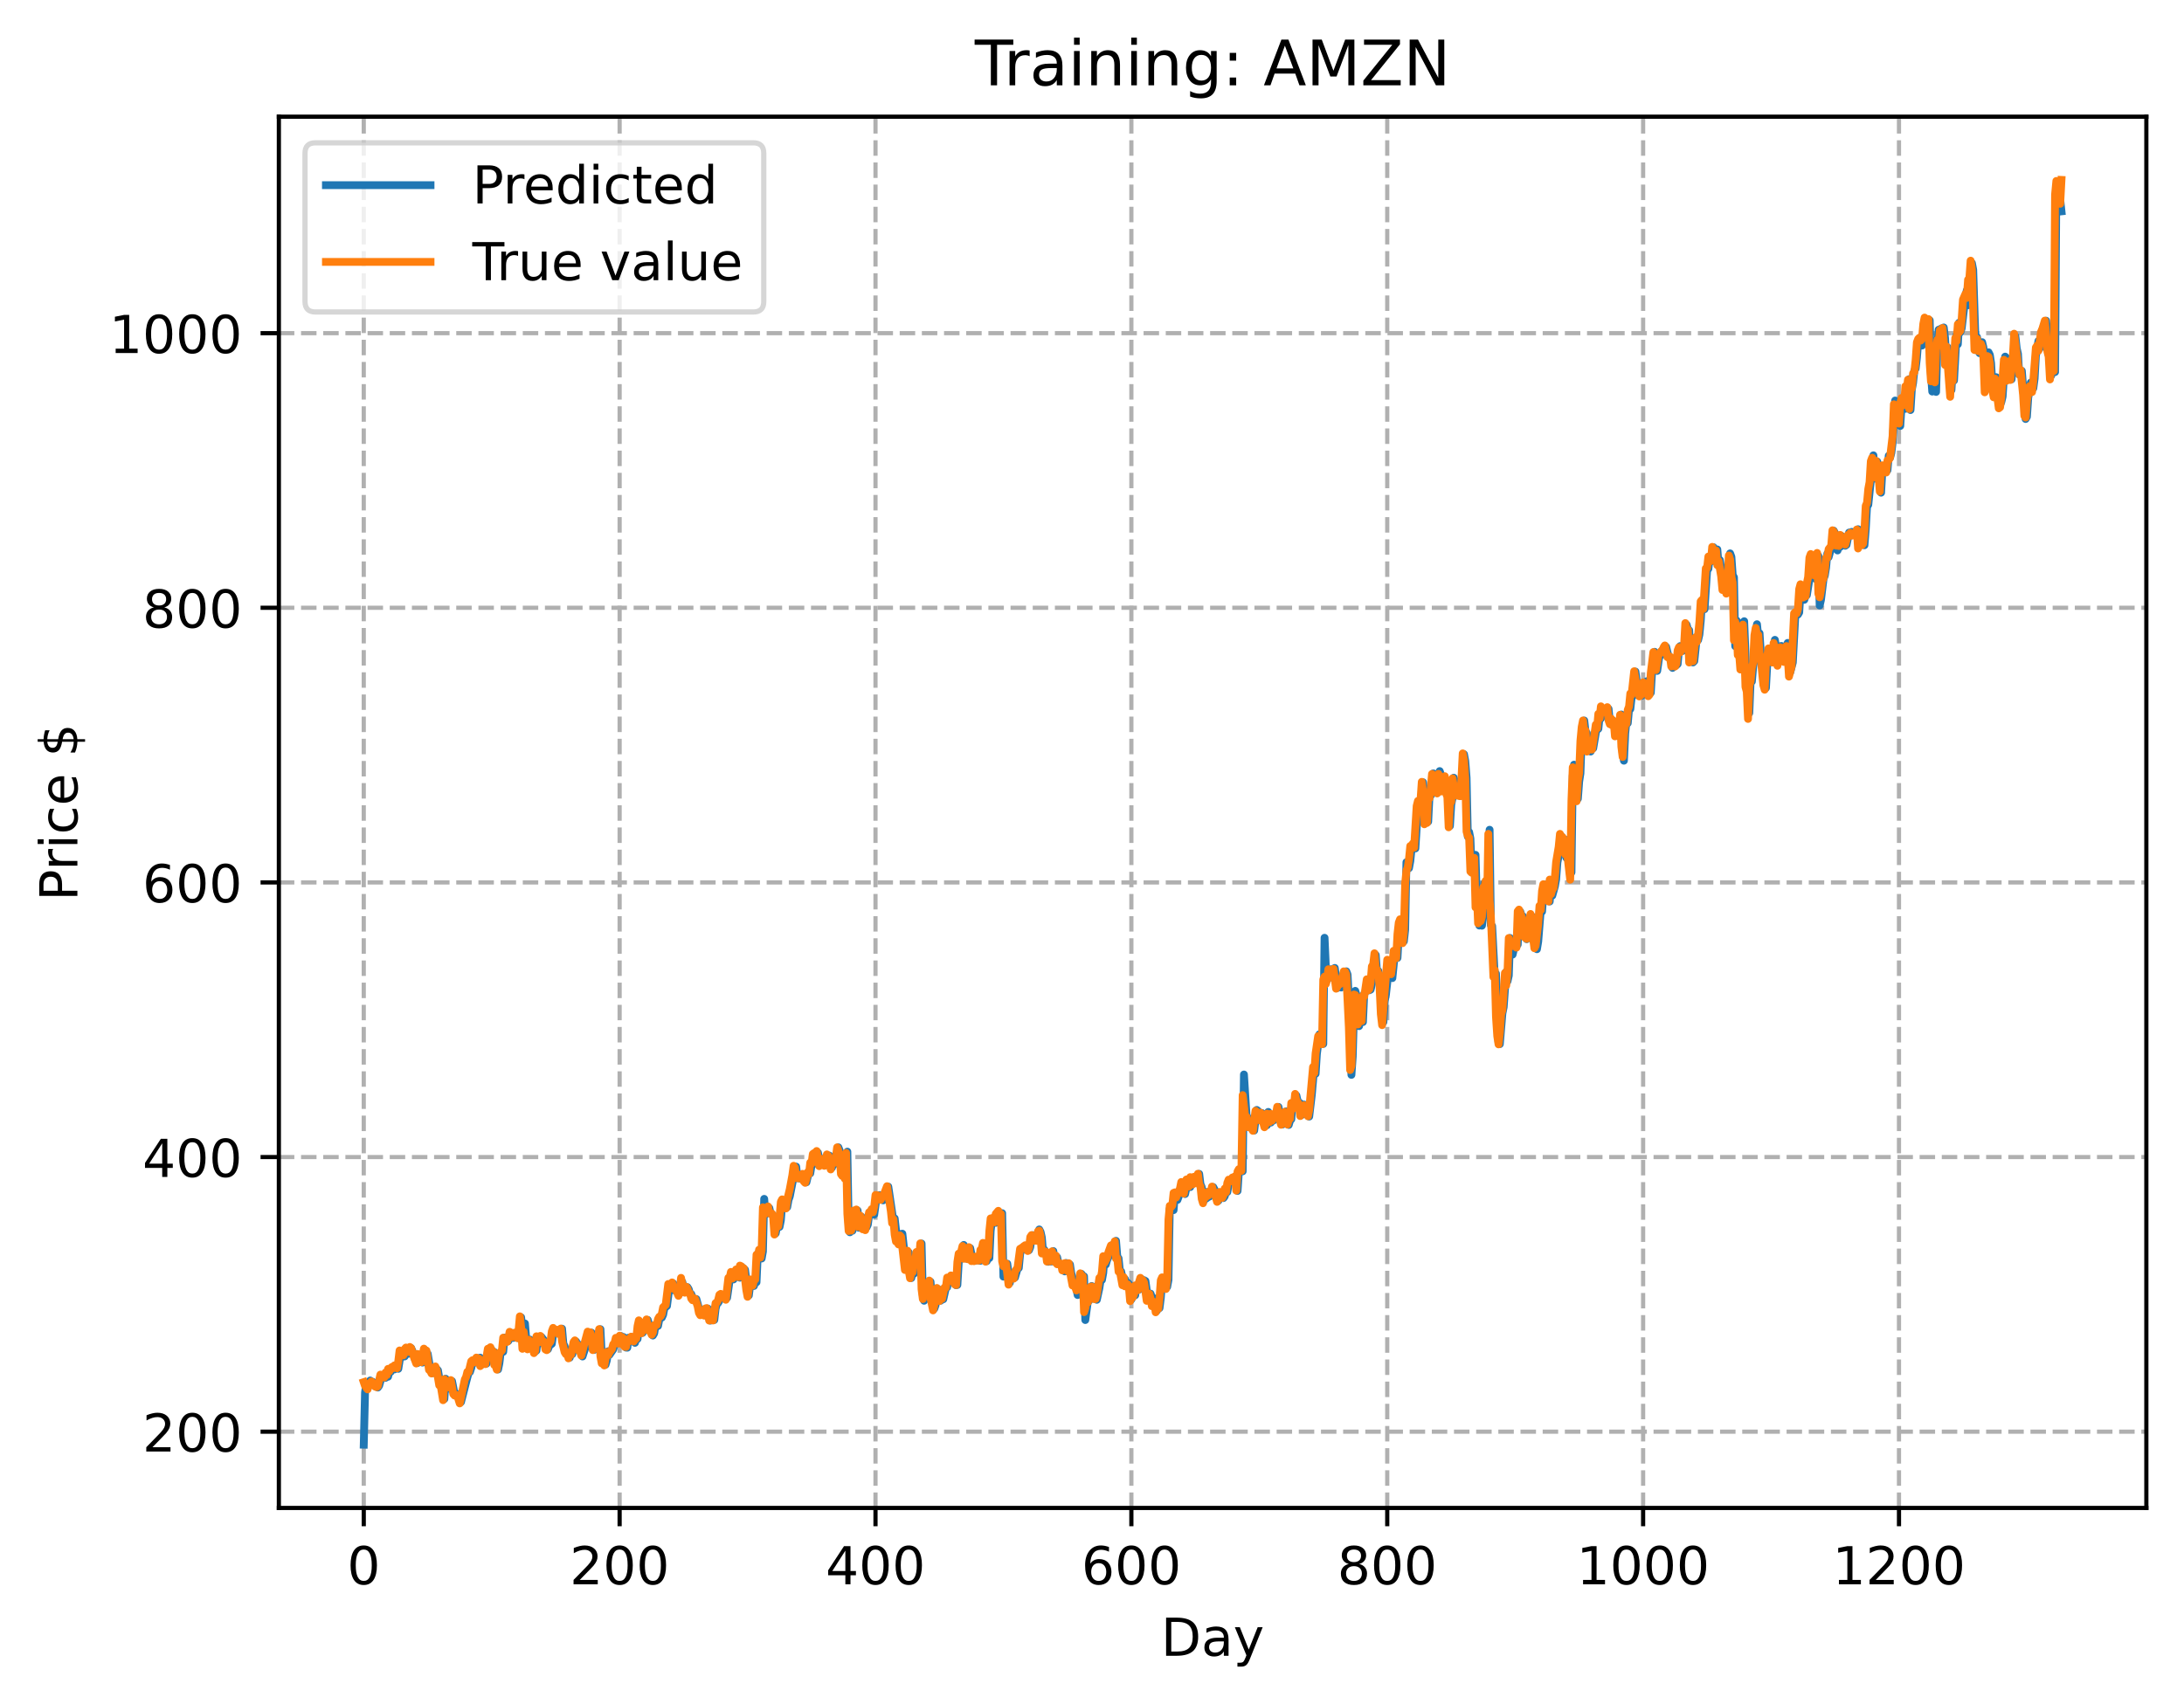 <?xml version="1.0" encoding="utf-8" standalone="no"?>
<!DOCTYPE svg PUBLIC "-//W3C//DTD SVG 1.1//EN"
  "http://www.w3.org/Graphics/SVG/1.1/DTD/svg11.dtd">
<!-- Created with matplotlib (https://matplotlib.org/) -->
<svg height="325.986pt" version="1.1" viewBox="0 0 417.648 325.986" width="417.648pt" xmlns="http://www.w3.org/2000/svg" xmlns:xlink="http://www.w3.org/1999/xlink">
 <defs>
  <style type="text/css">
*{stroke-linecap:butt;stroke-linejoin:round;}
  </style>
 </defs>
 <g id="figure_1">
  <g id="patch_1">
   <path d="M 0 325.986 
L 417.648 325.986 
L 417.648 0 
L 0 0 
z
" style="fill:#ffffff;"/>
  </g>
  <g id="axes_1">
   <g id="patch_2">
    <path d="M 53.328 288.43 
L 410.448 288.43 
L 410.448 22.318 
L 53.328 22.318 
z
" style="fill:#ffffff;"/>
   </g>
   <g id="matplotlib.axis_1">
    <g id="xtick_1">
     <g id="line2d_1">
      <path clip-path="url(#p93ea23a0f4)" d="M 69.561 288.43 
L 69.561 22.318 
" style="fill:none;stroke:#b0b0b0;stroke-dasharray:2.96,1.28;stroke-dashoffset:0;stroke-width:0.8;"/>
     </g>
     <g id="line2d_2">
      <defs>
       <path d="M 0 0 
L 0 3.5 
" id="m0446e440a0" style="stroke:#000000;stroke-width:0.8;"/>
      </defs>
      <g>
       <use style="stroke:#000000;stroke-width:0.8;" x="69.561" xlink:href="#m0446e440a0" y="288.43"/>
      </g>
     </g>
     <g id="text_1">
      <!-- 0 -->
      <defs>
       <path d="M 31.781 66.406 
Q 24.172 66.406 20.328 58.906 
Q 16.5 51.422 16.5 36.375 
Q 16.5 21.391 20.328 13.891 
Q 24.172 6.391 31.781 6.391 
Q 39.453 6.391 43.281 13.891 
Q 47.125 21.391 47.125 36.375 
Q 47.125 51.422 43.281 58.906 
Q 39.453 66.406 31.781 66.406 
z
M 31.781 74.219 
Q 44.047 74.219 50.516 64.516 
Q 56.984 54.828 56.984 36.375 
Q 56.984 17.969 50.516 8.266 
Q 44.047 -1.422 31.781 -1.422 
Q 19.531 -1.422 13.062 8.266 
Q 6.594 17.969 6.594 36.375 
Q 6.594 54.828 13.062 64.516 
Q 19.531 74.219 31.781 74.219 
z
" id="DejaVuSans-48"/>
      </defs>
      <g transform="translate(66.38 303.029)scale(0.1 -0.1)">
       <use xlink:href="#DejaVuSans-48"/>
      </g>
     </g>
    </g>
    <g id="xtick_2">
     <g id="line2d_3">
      <path clip-path="url(#p93ea23a0f4)" d="M 118.491 288.43 
L 118.491 22.318 
" style="fill:none;stroke:#b0b0b0;stroke-dasharray:2.96,1.28;stroke-dashoffset:0;stroke-width:0.8;"/>
     </g>
     <g id="line2d_4">
      <g>
       <use style="stroke:#000000;stroke-width:0.8;" x="118.491" xlink:href="#m0446e440a0" y="288.43"/>
      </g>
     </g>
     <g id="text_2">
      <!-- 200 -->
      <defs>
       <path d="M 19.188 8.297 
L 53.609 8.297 
L 53.609 0 
L 7.328 0 
L 7.328 8.297 
Q 12.938 14.109 22.625 23.891 
Q 32.328 33.688 34.812 36.531 
Q 39.547 41.844 41.422 45.531 
Q 43.312 49.219 43.312 52.781 
Q 43.312 58.594 39.234 62.25 
Q 35.156 65.922 28.609 65.922 
Q 23.969 65.922 18.812 64.312 
Q 13.672 62.703 7.812 59.422 
L 7.812 69.391 
Q 13.766 71.781 18.938 73 
Q 24.125 74.219 28.422 74.219 
Q 39.75 74.219 46.484 68.547 
Q 53.219 62.891 53.219 53.422 
Q 53.219 48.922 51.531 44.891 
Q 49.859 40.875 45.406 35.406 
Q 44.188 33.984 37.641 27.219 
Q 31.109 20.453 19.188 8.297 
z
" id="DejaVuSans-50"/>
      </defs>
      <g transform="translate(108.948 303.029)scale(0.1 -0.1)">
       <use xlink:href="#DejaVuSans-50"/>
       <use x="63.623" xlink:href="#DejaVuSans-48"/>
       <use x="127.246" xlink:href="#DejaVuSans-48"/>
      </g>
     </g>
    </g>
    <g id="xtick_3">
     <g id="line2d_5">
      <path clip-path="url(#p93ea23a0f4)" d="M 167.422 288.43 
L 167.422 22.318 
" style="fill:none;stroke:#b0b0b0;stroke-dasharray:2.96,1.28;stroke-dashoffset:0;stroke-width:0.8;"/>
     </g>
     <g id="line2d_6">
      <g>
       <use style="stroke:#000000;stroke-width:0.8;" x="167.422" xlink:href="#m0446e440a0" y="288.43"/>
      </g>
     </g>
     <g id="text_3">
      <!-- 400 -->
      <defs>
       <path d="M 37.797 64.312 
L 12.891 25.391 
L 37.797 25.391 
z
M 35.203 72.906 
L 47.609 72.906 
L 47.609 25.391 
L 58.016 25.391 
L 58.016 17.188 
L 47.609 17.188 
L 47.609 0 
L 37.797 0 
L 37.797 17.188 
L 4.891 17.188 
L 4.891 26.703 
z
" id="DejaVuSans-52"/>
      </defs>
      <g transform="translate(157.878 303.029)scale(0.1 -0.1)">
       <use xlink:href="#DejaVuSans-52"/>
       <use x="63.623" xlink:href="#DejaVuSans-48"/>
       <use x="127.246" xlink:href="#DejaVuSans-48"/>
      </g>
     </g>
    </g>
    <g id="xtick_4">
     <g id="line2d_7">
      <path clip-path="url(#p93ea23a0f4)" d="M 216.353 288.43 
L 216.353 22.318 
" style="fill:none;stroke:#b0b0b0;stroke-dasharray:2.96,1.28;stroke-dashoffset:0;stroke-width:0.8;"/>
     </g>
     <g id="line2d_8">
      <g>
       <use style="stroke:#000000;stroke-width:0.8;" x="216.353" xlink:href="#m0446e440a0" y="288.43"/>
      </g>
     </g>
     <g id="text_4">
      <!-- 600 -->
      <defs>
       <path d="M 33.016 40.375 
Q 26.375 40.375 22.484 35.828 
Q 18.609 31.297 18.609 23.391 
Q 18.609 15.531 22.484 10.953 
Q 26.375 6.391 33.016 6.391 
Q 39.656 6.391 43.531 10.953 
Q 47.406 15.531 47.406 23.391 
Q 47.406 31.297 43.531 35.828 
Q 39.656 40.375 33.016 40.375 
z
M 52.594 71.297 
L 52.594 62.312 
Q 48.875 64.062 45.094 64.984 
Q 41.312 65.922 37.594 65.922 
Q 27.828 65.922 22.672 59.328 
Q 17.531 52.734 16.797 39.406 
Q 19.672 43.656 24.016 45.922 
Q 28.375 48.188 33.594 48.188 
Q 44.578 48.188 50.953 41.516 
Q 57.328 34.859 57.328 23.391 
Q 57.328 12.156 50.688 5.359 
Q 44.047 -1.422 33.016 -1.422 
Q 20.359 -1.422 13.672 8.266 
Q 6.984 17.969 6.984 36.375 
Q 6.984 53.656 15.188 63.938 
Q 23.391 74.219 37.203 74.219 
Q 40.922 74.219 44.703 73.484 
Q 48.484 72.75 52.594 71.297 
z
" id="DejaVuSans-54"/>
      </defs>
      <g transform="translate(206.809 303.029)scale(0.1 -0.1)">
       <use xlink:href="#DejaVuSans-54"/>
       <use x="63.623" xlink:href="#DejaVuSans-48"/>
       <use x="127.246" xlink:href="#DejaVuSans-48"/>
      </g>
     </g>
    </g>
    <g id="xtick_5">
     <g id="line2d_9">
      <path clip-path="url(#p93ea23a0f4)" d="M 265.283 288.43 
L 265.283 22.318 
" style="fill:none;stroke:#b0b0b0;stroke-dasharray:2.96,1.28;stroke-dashoffset:0;stroke-width:0.8;"/>
     </g>
     <g id="line2d_10">
      <g>
       <use style="stroke:#000000;stroke-width:0.8;" x="265.283" xlink:href="#m0446e440a0" y="288.43"/>
      </g>
     </g>
     <g id="text_5">
      <!-- 800 -->
      <defs>
       <path d="M 31.781 34.625 
Q 24.75 34.625 20.719 30.859 
Q 16.703 27.094 16.703 20.516 
Q 16.703 13.922 20.719 10.156 
Q 24.75 6.391 31.781 6.391 
Q 38.812 6.391 42.859 10.172 
Q 46.922 13.969 46.922 20.516 
Q 46.922 27.094 42.891 30.859 
Q 38.875 34.625 31.781 34.625 
z
M 21.922 38.812 
Q 15.578 40.375 12.031 44.719 
Q 8.5 49.078 8.5 55.328 
Q 8.5 64.062 14.719 69.141 
Q 20.953 74.219 31.781 74.219 
Q 42.672 74.219 48.875 69.141 
Q 55.078 64.062 55.078 55.328 
Q 55.078 49.078 51.531 44.719 
Q 48 40.375 41.703 38.812 
Q 48.828 37.156 52.797 32.312 
Q 56.781 27.484 56.781 20.516 
Q 56.781 9.906 50.312 4.234 
Q 43.844 -1.422 31.781 -1.422 
Q 19.734 -1.422 13.25 4.234 
Q 6.781 9.906 6.781 20.516 
Q 6.781 27.484 10.781 32.312 
Q 14.797 37.156 21.922 38.812 
z
M 18.312 54.391 
Q 18.312 48.734 21.844 45.562 
Q 25.391 42.391 31.781 42.391 
Q 38.141 42.391 41.719 45.562 
Q 45.312 48.734 45.312 54.391 
Q 45.312 60.062 41.719 63.234 
Q 38.141 66.406 31.781 66.406 
Q 25.391 66.406 21.844 63.234 
Q 18.312 60.062 18.312 54.391 
z
" id="DejaVuSans-56"/>
      </defs>
      <g transform="translate(255.74 303.029)scale(0.1 -0.1)">
       <use xlink:href="#DejaVuSans-56"/>
       <use x="63.623" xlink:href="#DejaVuSans-48"/>
       <use x="127.246" xlink:href="#DejaVuSans-48"/>
      </g>
     </g>
    </g>
    <g id="xtick_6">
     <g id="line2d_11">
      <path clip-path="url(#p93ea23a0f4)" d="M 314.214 288.43 
L 314.214 22.318 
" style="fill:none;stroke:#b0b0b0;stroke-dasharray:2.96,1.28;stroke-dashoffset:0;stroke-width:0.8;"/>
     </g>
     <g id="line2d_12">
      <g>
       <use style="stroke:#000000;stroke-width:0.8;" x="314.214" xlink:href="#m0446e440a0" y="288.43"/>
      </g>
     </g>
     <g id="text_6">
      <!-- 1000 -->
      <defs>
       <path d="M 12.406 8.297 
L 28.516 8.297 
L 28.516 63.922 
L 10.984 60.406 
L 10.984 69.391 
L 28.422 72.906 
L 38.281 72.906 
L 38.281 8.297 
L 54.391 8.297 
L 54.391 0 
L 12.406 0 
z
" id="DejaVuSans-49"/>
      </defs>
      <g transform="translate(301.489 303.029)scale(0.1 -0.1)">
       <use xlink:href="#DejaVuSans-49"/>
       <use x="63.623" xlink:href="#DejaVuSans-48"/>
       <use x="127.246" xlink:href="#DejaVuSans-48"/>
       <use x="190.869" xlink:href="#DejaVuSans-48"/>
      </g>
     </g>
    </g>
    <g id="xtick_7">
     <g id="line2d_13">
      <path clip-path="url(#p93ea23a0f4)" d="M 363.144 288.43 
L 363.144 22.318 
" style="fill:none;stroke:#b0b0b0;stroke-dasharray:2.96,1.28;stroke-dashoffset:0;stroke-width:0.8;"/>
     </g>
     <g id="line2d_14">
      <g>
       <use style="stroke:#000000;stroke-width:0.8;" x="363.144" xlink:href="#m0446e440a0" y="288.43"/>
      </g>
     </g>
     <g id="text_7">
      <!-- 1200 -->
      <g transform="translate(350.419 303.029)scale(0.1 -0.1)">
       <use xlink:href="#DejaVuSans-49"/>
       <use x="63.623" xlink:href="#DejaVuSans-50"/>
       <use x="127.246" xlink:href="#DejaVuSans-48"/>
       <use x="190.869" xlink:href="#DejaVuSans-48"/>
      </g>
     </g>
    </g>
    <g id="text_8">
     <!-- Day -->
     <defs>
      <path d="M 19.672 64.797 
L 19.672 8.109 
L 31.594 8.109 
Q 46.688 8.109 53.688 14.938 
Q 60.688 21.781 60.688 36.531 
Q 60.688 51.172 53.688 57.984 
Q 46.688 64.797 31.594 64.797 
z
M 9.812 72.906 
L 30.078 72.906 
Q 51.266 72.906 61.172 64.094 
Q 71.094 55.281 71.094 36.531 
Q 71.094 17.672 61.125 8.828 
Q 51.172 0 30.078 0 
L 9.812 0 
z
" id="DejaVuSans-68"/>
      <path d="M 34.281 27.484 
Q 23.391 27.484 19.188 25 
Q 14.984 22.516 14.984 16.5 
Q 14.984 11.719 18.141 8.906 
Q 21.297 6.109 26.703 6.109 
Q 34.188 6.109 38.703 11.406 
Q 43.219 16.703 43.219 25.484 
L 43.219 27.484 
z
M 52.203 31.203 
L 52.203 0 
L 43.219 0 
L 43.219 8.297 
Q 40.141 3.328 35.547 0.953 
Q 30.953 -1.422 24.312 -1.422 
Q 15.922 -1.422 10.953 3.297 
Q 6 8.016 6 15.922 
Q 6 25.141 12.172 29.828 
Q 18.359 34.516 30.609 34.516 
L 43.219 34.516 
L 43.219 35.406 
Q 43.219 41.609 39.141 45 
Q 35.062 48.391 27.688 48.391 
Q 23 48.391 18.547 47.266 
Q 14.109 46.141 10.016 43.891 
L 10.016 52.203 
Q 14.938 54.109 19.578 55.047 
Q 24.219 56 28.609 56 
Q 40.484 56 46.344 49.844 
Q 52.203 43.703 52.203 31.203 
z
" id="DejaVuSans-97"/>
      <path d="M 32.172 -5.078 
Q 28.375 -14.844 24.75 -17.812 
Q 21.141 -20.797 15.094 -20.797 
L 7.906 -20.797 
L 7.906 -13.281 
L 13.188 -13.281 
Q 16.891 -13.281 18.938 -11.516 
Q 21 -9.766 23.484 -3.219 
L 25.094 0.875 
L 2.984 54.688 
L 12.5 54.688 
L 29.594 11.922 
L 46.688 54.688 
L 56.203 54.688 
z
" id="DejaVuSans-121"/>
     </defs>
     <g transform="translate(222.015 316.707)scale(0.1 -0.1)">
      <use xlink:href="#DejaVuSans-68"/>
      <use x="77.002" xlink:href="#DejaVuSans-97"/>
      <use x="138.281" xlink:href="#DejaVuSans-121"/>
     </g>
    </g>
   </g>
   <g id="matplotlib.axis_2">
    <g id="ytick_1">
     <g id="line2d_15">
      <path clip-path="url(#p93ea23a0f4)" d="M 53.328 273.844 
L 410.448 273.844 
" style="fill:none;stroke:#b0b0b0;stroke-dasharray:2.96,1.28;stroke-dashoffset:0;stroke-width:0.8;"/>
     </g>
     <g id="line2d_16">
      <defs>
       <path d="M 0 0 
L -3.5 0 
" id="mb23d4dda34" style="stroke:#000000;stroke-width:0.8;"/>
      </defs>
      <g>
       <use style="stroke:#000000;stroke-width:0.8;" x="53.328" xlink:href="#mb23d4dda34" y="273.844"/>
      </g>
     </g>
     <g id="text_9">
      <!-- 200 -->
      <g transform="translate(27.241 277.643)scale(0.1 -0.1)">
       <use xlink:href="#DejaVuSans-50"/>
       <use x="63.623" xlink:href="#DejaVuSans-48"/>
       <use x="127.246" xlink:href="#DejaVuSans-48"/>
      </g>
     </g>
    </g>
    <g id="ytick_2">
     <g id="line2d_17">
      <path clip-path="url(#p93ea23a0f4)" d="M 53.328 221.315 
L 410.448 221.315 
" style="fill:none;stroke:#b0b0b0;stroke-dasharray:2.96,1.28;stroke-dashoffset:0;stroke-width:0.8;"/>
     </g>
     <g id="line2d_18">
      <g>
       <use style="stroke:#000000;stroke-width:0.8;" x="53.328" xlink:href="#mb23d4dda34" y="221.315"/>
      </g>
     </g>
     <g id="text_10">
      <!-- 400 -->
      <g transform="translate(27.241 225.114)scale(0.1 -0.1)">
       <use xlink:href="#DejaVuSans-52"/>
       <use x="63.623" xlink:href="#DejaVuSans-48"/>
       <use x="127.246" xlink:href="#DejaVuSans-48"/>
      </g>
     </g>
    </g>
    <g id="ytick_3">
     <g id="line2d_19">
      <path clip-path="url(#p93ea23a0f4)" d="M 53.328 168.785 
L 410.448 168.785 
" style="fill:none;stroke:#b0b0b0;stroke-dasharray:2.96,1.28;stroke-dashoffset:0;stroke-width:0.8;"/>
     </g>
     <g id="line2d_20">
      <g>
       <use style="stroke:#000000;stroke-width:0.8;" x="53.328" xlink:href="#mb23d4dda34" y="168.785"/>
      </g>
     </g>
     <g id="text_11">
      <!-- 600 -->
      <g transform="translate(27.241 172.584)scale(0.1 -0.1)">
       <use xlink:href="#DejaVuSans-54"/>
       <use x="63.623" xlink:href="#DejaVuSans-48"/>
       <use x="127.246" xlink:href="#DejaVuSans-48"/>
      </g>
     </g>
    </g>
    <g id="ytick_4">
     <g id="line2d_21">
      <path clip-path="url(#p93ea23a0f4)" d="M 53.328 116.255 
L 410.448 116.255 
" style="fill:none;stroke:#b0b0b0;stroke-dasharray:2.96,1.28;stroke-dashoffset:0;stroke-width:0.8;"/>
     </g>
     <g id="line2d_22">
      <g>
       <use style="stroke:#000000;stroke-width:0.8;" x="53.328" xlink:href="#mb23d4dda34" y="116.255"/>
      </g>
     </g>
     <g id="text_12">
      <!-- 800 -->
      <g transform="translate(27.241 120.055)scale(0.1 -0.1)">
       <use xlink:href="#DejaVuSans-56"/>
       <use x="63.623" xlink:href="#DejaVuSans-48"/>
       <use x="127.246" xlink:href="#DejaVuSans-48"/>
      </g>
     </g>
    </g>
    <g id="ytick_5">
     <g id="line2d_23">
      <path clip-path="url(#p93ea23a0f4)" d="M 53.328 63.726 
L 410.448 63.726 
" style="fill:none;stroke:#b0b0b0;stroke-dasharray:2.96,1.28;stroke-dashoffset:0;stroke-width:0.8;"/>
     </g>
     <g id="line2d_24">
      <g>
       <use style="stroke:#000000;stroke-width:0.8;" x="53.328" xlink:href="#mb23d4dda34" y="63.726"/>
      </g>
     </g>
     <g id="text_13">
      <!-- 1000 -->
      <g transform="translate(20.878 67.525)scale(0.1 -0.1)">
       <use xlink:href="#DejaVuSans-49"/>
       <use x="63.623" xlink:href="#DejaVuSans-48"/>
       <use x="127.246" xlink:href="#DejaVuSans-48"/>
       <use x="190.869" xlink:href="#DejaVuSans-48"/>
      </g>
     </g>
    </g>
    <g id="text_14">
     <!-- Price $ -->
     <defs>
      <path d="M 19.672 64.797 
L 19.672 37.406 
L 32.078 37.406 
Q 38.969 37.406 42.719 40.969 
Q 46.484 44.531 46.484 51.125 
Q 46.484 57.672 42.719 61.234 
Q 38.969 64.797 32.078 64.797 
z
M 9.812 72.906 
L 32.078 72.906 
Q 44.344 72.906 50.609 67.359 
Q 56.891 61.812 56.891 51.125 
Q 56.891 40.328 50.609 34.812 
Q 44.344 29.297 32.078 29.297 
L 19.672 29.297 
L 19.672 0 
L 9.812 0 
z
" id="DejaVuSans-80"/>
      <path d="M 41.109 46.297 
Q 39.594 47.172 37.812 47.578 
Q 36.031 48 33.891 48 
Q 26.266 48 22.188 43.047 
Q 18.109 38.094 18.109 28.812 
L 18.109 0 
L 9.078 0 
L 9.078 54.688 
L 18.109 54.688 
L 18.109 46.188 
Q 20.953 51.172 25.484 53.578 
Q 30.031 56 36.531 56 
Q 37.453 56 38.578 55.875 
Q 39.703 55.766 41.062 55.516 
z
" id="DejaVuSans-114"/>
      <path d="M 9.422 54.688 
L 18.406 54.688 
L 18.406 0 
L 9.422 0 
z
M 9.422 75.984 
L 18.406 75.984 
L 18.406 64.594 
L 9.422 64.594 
z
" id="DejaVuSans-105"/>
      <path d="M 48.781 52.594 
L 48.781 44.188 
Q 44.969 46.297 41.141 47.344 
Q 37.312 48.391 33.406 48.391 
Q 24.656 48.391 19.812 42.844 
Q 14.984 37.312 14.984 27.297 
Q 14.984 17.281 19.812 11.734 
Q 24.656 6.203 33.406 6.203 
Q 37.312 6.203 41.141 7.25 
Q 44.969 8.297 48.781 10.406 
L 48.781 2.094 
Q 45.016 0.344 40.984 -0.531 
Q 36.969 -1.422 32.422 -1.422 
Q 20.062 -1.422 12.781 6.344 
Q 5.516 14.109 5.516 27.297 
Q 5.516 40.672 12.859 48.328 
Q 20.219 56 33.016 56 
Q 37.156 56 41.109 55.141 
Q 45.062 54.297 48.781 52.594 
z
" id="DejaVuSans-99"/>
      <path d="M 56.203 29.594 
L 56.203 25.203 
L 14.891 25.203 
Q 15.484 15.922 20.484 11.062 
Q 25.484 6.203 34.422 6.203 
Q 39.594 6.203 44.453 7.469 
Q 49.312 8.734 54.109 11.281 
L 54.109 2.781 
Q 49.266 0.734 44.188 -0.344 
Q 39.109 -1.422 33.891 -1.422 
Q 20.797 -1.422 13.156 6.188 
Q 5.516 13.812 5.516 26.812 
Q 5.516 40.234 12.766 48.109 
Q 20.016 56 32.328 56 
Q 43.359 56 49.781 48.891 
Q 56.203 41.797 56.203 29.594 
z
M 47.219 32.234 
Q 47.125 39.594 43.094 43.984 
Q 39.062 48.391 32.422 48.391 
Q 24.906 48.391 20.391 44.141 
Q 15.875 39.891 15.188 32.172 
z
" id="DejaVuSans-101"/>
      <path id="DejaVuSans-32"/>
      <path d="M 33.797 -14.703 
L 28.906 -14.703 
L 28.859 0 
Q 23.734 0.094 18.609 1.188 
Q 13.484 2.297 8.297 4.5 
L 8.297 13.281 
Q 13.281 10.156 18.375 8.562 
Q 23.484 6.984 28.906 6.938 
L 28.906 29.203 
Q 18.109 30.953 13.203 35.156 
Q 8.297 39.359 8.297 46.688 
Q 8.297 54.641 13.625 59.219 
Q 18.953 63.812 28.906 64.5 
L 28.906 75.984 
L 33.797 75.984 
L 33.797 64.656 
Q 38.328 64.453 42.578 63.688 
Q 46.828 62.938 50.875 61.625 
L 50.875 53.078 
Q 46.828 55.125 42.547 56.25 
Q 38.281 57.375 33.797 57.562 
L 33.797 36.719 
Q 44.875 35.016 50.094 30.609 
Q 55.328 26.219 55.328 18.609 
Q 55.328 10.359 49.781 5.594 
Q 44.234 0.828 33.797 0.094 
z
M 28.906 37.594 
L 28.906 57.625 
Q 23.25 56.984 20.266 54.391 
Q 17.281 51.812 17.281 47.516 
Q 17.281 43.312 20.031 40.969 
Q 22.797 38.625 28.906 37.594 
z
M 33.797 28.219 
L 33.797 7.078 
Q 39.984 7.906 43.141 10.594 
Q 46.297 13.281 46.297 17.672 
Q 46.297 21.969 43.281 24.5 
Q 40.281 27.047 33.797 28.219 
z
" id="DejaVuSans-36"/>
     </defs>
     <g transform="translate(14.798 172.342)rotate(-90)scale(0.1 -0.1)">
      <use xlink:href="#DejaVuSans-80"/>
      <use x="58.553" xlink:href="#DejaVuSans-114"/>
      <use x="99.666" xlink:href="#DejaVuSans-105"/>
      <use x="127.449" xlink:href="#DejaVuSans-99"/>
      <use x="182.43" xlink:href="#DejaVuSans-101"/>
      <use x="243.953" xlink:href="#DejaVuSans-32"/>
      <use x="275.74" xlink:href="#DejaVuSans-36"/>
     </g>
    </g>
   </g>
   <g id="line2d_25">
    <path clip-path="url(#p93ea23a0f4)" d="M 69.561 276.334 
L 69.806 266.355 
L 70.05 264.723 
L 70.295 264.7 
L 70.539 265.144 
L 70.784 264.057 
L 71.029 264.663 
L 71.273 264.305 
L 71.518 264.842 
L 72.252 265.398 
L 72.497 265.064 
L 72.986 263.367 
L 73.231 263.32 
L 73.475 263.516 
L 73.72 263.549 
L 73.965 262.686 
L 74.209 263.334 
L 74.454 262.153 
L 74.699 262.411 
L 74.943 261.949 
L 75.188 261.794 
L 75.433 261.933 
L 75.677 261.368 
L 75.922 261.476 
L 76.166 261.82 
L 76.656 258.781 
L 77.145 259.477 
L 77.39 259.444 
L 77.634 258.402 
L 77.879 258.05 
L 78.124 258.941 
L 78.368 258.612 
L 78.613 257.84 
L 79.102 258.946 
L 79.347 259.967 
L 79.592 259.759 
L 79.836 260.712 
L 80.081 259.128 
L 80.57 260.312 
L 80.815 260.627 
L 81.304 258.242 
L 81.549 258.771 
L 81.794 258.947 
L 82.283 261.847 
L 82.527 262.008 
L 82.772 262.645 
L 83.261 262.437 
L 83.506 261.854 
L 83.751 262.106 
L 84.24 265.014 
L 84.485 265.094 
L 84.974 267.591 
L 85.219 263.717 
L 85.463 265.432 
L 85.708 265.616 
L 85.953 265.14 
L 86.197 264.958 
L 86.442 264.175 
L 86.931 266.622 
L 87.176 266.765 
L 87.421 266.638 
L 87.665 266.819 
L 88.154 268.177 
L 89.378 263.431 
L 89.622 262.551 
L 89.867 262.426 
L 90.112 261.669 
L 90.356 260.524 
L 90.601 260.411 
L 90.846 260.633 
L 91.335 259.796 
L 91.58 260.304 
L 91.824 259.688 
L 92.069 261.049 
L 92.558 260.184 
L 92.803 260.791 
L 93.048 260.815 
L 93.292 260.188 
L 93.537 257.966 
L 93.781 258.612 
L 94.026 258.176 
L 94.271 259.118 
L 94.515 258.599 
L 94.76 261.029 
L 95.005 261.319 
L 95.249 261.94 
L 95.494 260.74 
L 95.739 258.745 
L 95.983 258.545 
L 96.228 258.571 
L 96.473 255.846 
L 96.717 256.562 
L 96.962 256.224 
L 97.207 256.511 
L 97.451 256.101 
L 97.696 254.924 
L 97.941 255.216 
L 98.185 255.905 
L 98.675 254.942 
L 99.164 255.95 
L 99.409 254.421 
L 99.653 251.966 
L 99.898 253.917 
L 100.142 257.724 
L 100.387 253.151 
L 100.632 256.056 
L 100.876 256.306 
L 101.121 257.905 
L 101.366 256.237 
L 101.61 257.502 
L 101.855 258.017 
L 102.1 257.473 
L 102.344 258.531 
L 102.589 258.327 
L 102.834 255.675 
L 103.078 255.993 
L 103.323 256.929 
L 103.568 255.765 
L 104.302 256.729 
L 104.546 257.758 
L 104.791 258.061 
L 105.036 257.398 
L 105.525 257.041 
L 105.769 255.189 
L 106.014 254.46 
L 106.259 254.652 
L 106.503 254.626 
L 106.748 254.461 
L 106.993 255.092 
L 107.237 254.417 
L 107.482 254.146 
L 107.727 256.976 
L 107.971 257.521 
L 108.216 258.581 
L 108.461 258.881 
L 108.705 258.763 
L 108.95 259.697 
L 109.195 258.874 
L 109.439 259.027 
L 109.929 257.006 
L 110.173 256.602 
L 110.418 257.564 
L 110.663 257.171 
L 110.907 258.232 
L 111.152 258.401 
L 111.397 259.457 
L 111.886 257.947 
L 112.62 255.062 
L 112.864 256.029 
L 113.109 254.893 
L 113.598 258.207 
L 113.843 258.015 
L 114.088 257.317 
L 114.332 255.875 
L 114.577 255.78 
L 114.822 254.244 
L 115.066 259.327 
L 115.311 260.358 
L 115.556 259.676 
L 115.8 261.03 
L 116.045 260.195 
L 116.29 258.46 
L 116.534 259.158 
L 117.268 258.097 
L 117.513 257.217 
L 117.757 257.041 
L 118.002 256.063 
L 118.491 256.886 
L 118.736 255.544 
L 118.981 256.023 
L 119.225 255.735 
L 119.47 257.381 
L 119.715 257.759 
L 119.959 257.777 
L 120.204 255.875 
L 120.449 256.552 
L 120.693 256.374 
L 120.938 255.764 
L 121.183 256.519 
L 121.427 256.848 
L 121.672 256.036 
L 121.917 256.105 
L 122.161 253.675 
L 122.406 252.898 
L 122.651 254.608 
L 122.895 254.938 
L 123.14 254.117 
L 123.385 254.407 
L 123.874 252.477 
L 124.118 253.281 
L 124.363 254.571 
L 124.608 254.536 
L 124.852 255.451 
L 125.097 255.043 
L 125.342 253.545 
L 125.831 253.621 
L 126.076 252.392 
L 126.32 252.043 
L 126.565 252.017 
L 126.81 251.482 
L 127.054 250.208 
L 127.544 249.811 
L 128.033 246.032 
L 128.278 246.143 
L 128.767 245.512 
L 129.012 246.827 
L 129.256 246.465 
L 129.501 246.364 
L 129.745 247.085 
L 129.99 247.43 
L 130.235 246.833 
L 130.479 245.215 
L 130.724 246.201 
L 130.969 246.673 
L 131.213 246.86 
L 131.458 246.202 
L 131.703 246.582 
L 131.947 247.475 
L 132.192 247.517 
L 132.437 248.273 
L 132.681 248.519 
L 132.926 248.425 
L 133.171 248.483 
L 133.905 251.151 
L 134.149 251.33 
L 134.394 251.339 
L 134.639 250.925 
L 134.883 251.591 
L 135.128 250.53 
L 135.373 250.295 
L 135.617 251.094 
L 135.862 252.592 
L 136.106 252.472 
L 136.351 251.838 
L 136.596 252.473 
L 136.84 250.322 
L 137.085 249.372 
L 137.33 249.214 
L 137.574 248.787 
L 137.819 247.752 
L 138.064 247.655 
L 138.798 247.98 
L 139.042 248.237 
L 139.532 244.84 
L 139.776 244.635 
L 140.021 243.348 
L 140.266 244.724 
L 140.51 243.865 
L 140.755 244.108 
L 141 242.845 
L 141.489 244.39 
L 141.733 242.269 
L 141.978 242.434 
L 142.223 243.606 
L 142.467 242.87 
L 142.957 246.574 
L 143.201 247.785 
L 143.446 245.85 
L 143.691 244.928 
L 143.935 245.028 
L 144.18 245.968 
L 144.425 244.978 
L 144.669 245.265 
L 144.914 239.786 
L 145.159 240.725 
L 145.403 239.149 
L 145.648 240.725 
L 145.893 239.366 
L 146.137 229.315 
L 146.382 232.311 
L 146.627 231.562 
L 146.871 231.771 
L 147.116 231.069 
L 147.361 232.153 
L 147.605 232.246 
L 148.094 232.683 
L 148.339 235.899 
L 148.828 233.537 
L 149.073 234.668 
L 149.318 233.433 
L 149.562 230.262 
L 149.807 229.699 
L 150.541 230.887 
L 150.786 229.52 
L 151.03 228.839 
L 151.764 225.104 
L 152.009 223.223 
L 152.254 223.15 
L 152.498 225.368 
L 152.743 225.132 
L 152.988 225.428 
L 153.232 224.886 
L 153.477 225.245 
L 153.721 224.885 
L 153.966 225.958 
L 154.211 226.144 
L 154.7 224.095 
L 154.945 224.44 
L 155.189 222.866 
L 155.434 222.768 
L 155.679 220.927 
L 155.923 220.769 
L 156.168 221.616 
L 156.413 220.472 
L 156.902 222.763 
L 157.147 221.693 
L 157.391 221.968 
L 157.636 221.922 
L 157.881 222.86 
L 158.37 221.143 
L 158.615 221.041 
L 158.859 221.71 
L 159.104 223.33 
L 159.349 221.854 
L 159.838 222.58 
L 160.082 221.605 
L 160.327 219.46 
L 160.572 220.092 
L 160.816 221.365 
L 161.061 224.285 
L 161.306 224.356 
L 161.55 222.871 
L 161.795 225.504 
L 162.04 220.283 
L 162.284 233.876 
L 162.529 235.703 
L 162.774 234.636 
L 163.018 235.408 
L 163.508 231.672 
L 163.752 231.435 
L 163.997 231.541 
L 164.242 234.838 
L 164.486 232.966 
L 164.731 232.714 
L 165.22 235.046 
L 165.465 234.588 
L 165.709 234.767 
L 165.954 234.249 
L 166.199 232.377 
L 166.443 231.804 
L 166.688 232.228 
L 166.933 231.448 
L 167.177 232.32 
L 167.667 228.743 
L 168.156 228.591 
L 168.89 229.596 
L 169.135 228.41 
L 169.624 227.76 
L 169.869 226.979 
L 170.847 233.58 
L 171.092 233.051 
L 171.581 237.478 
L 171.826 236.967 
L 172.07 237.176 
L 172.315 236.027 
L 172.56 235.978 
L 173.294 242.681 
L 173.538 240.381 
L 173.783 239.566 
L 174.028 242.984 
L 174.272 244.459 
L 174.517 243.026 
L 174.762 243.641 
L 175.006 241.426 
L 175.251 241.35 
L 175.496 239.875 
L 175.74 239.594 
L 175.985 240.607 
L 176.23 237.858 
L 176.474 247.728 
L 176.719 248.8 
L 177.453 245.584 
L 177.942 245.164 
L 178.187 247.995 
L 178.431 249.524 
L 178.676 250.292 
L 178.921 249.6 
L 179.165 246.827 
L 179.41 246.589 
L 179.655 248.215 
L 179.899 248.781 
L 180.144 248.453 
L 180.389 248.513 
L 180.878 246.327 
L 181.123 246.228 
L 181.367 244.618 
L 181.857 244.86 
L 182.101 244.115 
L 182.346 244.428 
L 182.835 245.831 
L 183.08 245.773 
L 183.325 241.621 
L 183.569 240.105 
L 183.814 240.363 
L 184.303 238.127 
L 184.548 240.625 
L 184.792 240.732 
L 185.037 240.546 
L 185.282 240.716 
L 185.526 238.718 
L 186.016 241.1 
L 186.26 240.723 
L 186.505 241.139 
L 186.75 240.665 
L 187.239 241.104 
L 187.484 241.155 
L 187.728 239.268 
L 187.973 239.017 
L 188.218 237.894 
L 188.462 238.808 
L 188.707 241.218 
L 188.952 239.812 
L 189.196 240.645 
L 189.441 235.415 
L 189.685 233.477 
L 189.93 233.785 
L 190.175 233.149 
L 190.419 233.895 
L 190.664 232.392 
L 190.909 232.158 
L 191.153 232.181 
L 191.398 232.62 
L 191.643 232.054 
L 191.887 244.186 
L 192.132 242.879 
L 192.621 241.721 
L 193.111 245.37 
L 193.355 243.77 
L 193.6 244.188 
L 193.845 244.092 
L 194.089 244.366 
L 194.579 242.711 
L 194.823 242.537 
L 195.068 239.945 
L 195.312 238.815 
L 195.557 239.059 
L 195.802 238.447 
L 196.046 238.453 
L 196.291 238.293 
L 196.78 239.128 
L 197.025 238.518 
L 197.27 236.518 
L 197.514 236.259 
L 197.759 237.268 
L 198.004 237.235 
L 198.248 236.616 
L 198.493 237.309 
L 198.738 235.163 
L 198.982 235.619 
L 199.227 236.681 
L 199.472 239.586 
L 199.716 239.038 
L 199.961 239.468 
L 200.206 239.567 
L 200.45 241.35 
L 200.695 240.626 
L 200.94 241.306 
L 201.184 241.018 
L 201.429 239.303 
L 201.673 241.38 
L 201.918 241.358 
L 202.163 240.482 
L 202.407 241.72 
L 203.141 242.028 
L 203.386 243.001 
L 203.631 243.188 
L 203.875 241.576 
L 204.12 241.732 
L 204.365 243.109 
L 204.609 241.875 
L 204.854 243.519 
L 205.099 244.335 
L 205.343 245.696 
L 205.588 245.243 
L 206.077 247.705 
L 206.322 246.514 
L 206.567 246.17 
L 206.811 243.664 
L 207.056 244.031 
L 207.3 244.128 
L 207.545 252.489 
L 208.034 248.85 
L 208.279 248.79 
L 208.524 248.009 
L 208.768 245.985 
L 209.013 246.134 
L 209.258 247.001 
L 209.502 248.375 
L 209.747 248.619 
L 210.236 246.374 
L 210.481 244.742 
L 210.726 244.82 
L 210.97 243.476 
L 211.215 240.373 
L 211.46 241.888 
L 211.704 241.025 
L 212.194 239.946 
L 212.438 238.778 
L 212.683 238.159 
L 213.172 238.923 
L 213.417 237.341 
L 213.661 240.402 
L 213.906 240.679 
L 214.151 243.076 
L 214.395 243.2 
L 214.885 245.503 
L 215.129 244.662 
L 215.374 245.9 
L 215.619 245.333 
L 216.108 245.839 
L 216.353 248.557 
L 216.597 247.884 
L 217.087 247.75 
L 217.331 245.866 
L 217.576 245.997 
L 217.821 246.675 
L 218.065 245.205 
L 218.31 244.654 
L 218.555 244.928 
L 218.799 244.881 
L 219.044 245.016 
L 219.533 248.576 
L 220.022 247.437 
L 220.267 248.157 
L 220.512 249.603 
L 220.756 248.342 
L 221.246 250.675 
L 221.49 250.177 
L 221.735 250.201 
L 221.98 248.231 
L 222.224 244.903 
L 222.469 244.649 
L 222.958 246.065 
L 223.203 246.14 
L 223.448 244.796 
L 223.692 231.223 
L 224.182 231.473 
L 224.426 231.466 
L 224.671 228.443 
L 224.916 228.502 
L 225.16 229.52 
L 225.649 228.218 
L 225.894 227.686 
L 226.139 226.377 
L 226.383 228.171 
L 226.628 228.388 
L 227.117 226.052 
L 227.607 227.061 
L 227.851 225.514 
L 228.096 225.299 
L 228.341 226.343 
L 228.585 225.314 
L 229.075 225.606 
L 229.319 224.534 
L 229.564 226.516 
L 229.809 227.074 
L 230.053 229.143 
L 230.298 229.584 
L 230.543 227.992 
L 230.787 229.162 
L 231.032 228.838 
L 231.276 228.882 
L 231.521 228.469 
L 231.766 228.387 
L 232.01 227.058 
L 232.744 228.447 
L 232.989 229.683 
L 233.234 229.231 
L 233.478 228.165 
L 233.968 229.16 
L 234.212 228.818 
L 234.457 227.678 
L 234.702 228.009 
L 234.946 226.526 
L 235.191 226 
L 235.436 225.817 
L 235.68 225.829 
L 235.925 225.281 
L 236.17 225.588 
L 236.414 225.135 
L 236.659 227.79 
L 236.904 224.116 
L 237.148 223.78 
L 237.393 224.031 
L 237.637 224.043 
L 237.882 205.526 
L 238.371 213.315 
L 238.616 213.796 
L 238.861 215.622 
L 239.105 215.66 
L 239.35 215.088 
L 239.595 215.46 
L 239.839 216.245 
L 240.329 212.304 
L 240.573 212.492 
L 241.063 214.008 
L 241.307 212.889 
L 241.552 214.628 
L 241.797 214.761 
L 242.041 215.305 
L 242.286 215.221 
L 242.531 212.685 
L 243.02 214.718 
L 243.264 213.304 
L 243.509 214.336 
L 243.754 213.697 
L 243.998 213.401 
L 244.243 213.608 
L 244.488 211.729 
L 244.977 214.214 
L 245.222 215.095 
L 245.466 214.953 
L 245.956 212.572 
L 246.2 213.526 
L 246.445 215.174 
L 246.69 214.339 
L 246.934 214.093 
L 247.179 211.073 
L 247.424 211.898 
L 247.668 211.741 
L 247.913 209.55 
L 248.158 210.641 
L 248.647 211.031 
L 248.892 213.285 
L 249.381 211.276 
L 249.625 211.775 
L 249.87 211.953 
L 250.115 212.444 
L 250.359 213.566 
L 250.849 209.459 
L 251.338 203.888 
L 251.583 205.388 
L 251.827 201.588 
L 252.317 197.833 
L 252.561 198.415 
L 252.806 198.459 
L 253.051 199.679 
L 253.295 179.374 
L 253.54 184.904 
L 253.785 187.344 
L 254.029 187.146 
L 254.274 185.754 
L 254.519 185.404 
L 254.763 185.752 
L 255.008 186.67 
L 255.252 185.143 
L 255.742 188.973 
L 255.986 188.219 
L 256.231 187.905 
L 256.476 188.886 
L 256.72 187.425 
L 256.965 186.934 
L 257.21 186.17 
L 257.454 185.79 
L 257.699 186.416 
L 258.188 196.514 
L 258.433 205.597 
L 258.678 202.128 
L 258.922 193.446 
L 259.167 189.528 
L 259.412 190.342 
L 259.656 191.677 
L 259.901 196.271 
L 260.146 192.3 
L 260.39 193.383 
L 260.635 195.493 
L 260.88 190.085 
L 261.369 189.36 
L 261.613 187.752 
L 261.858 189.413 
L 262.103 189.287 
L 262.347 188.217 
L 262.592 184.987 
L 262.837 185.089 
L 263.081 182.665 
L 263.326 185.904 
L 263.571 185.71 
L 264.06 187.94 
L 264.305 194.088 
L 264.549 195.494 
L 264.794 191.52 
L 265.039 190.158 
L 265.283 187.995 
L 265.528 183.892 
L 265.773 184.901 
L 266.017 184.467 
L 266.262 187.086 
L 266.751 182.228 
L 266.996 182.532 
L 267.24 183.234 
L 267.485 178.79 
L 267.73 176.923 
L 267.974 176.186 
L 268.219 179.246 
L 268.464 180.047 
L 268.708 177.856 
L 268.953 164.922 
L 269.198 166.083 
L 269.442 166.054 
L 269.687 164.709 
L 269.932 162.328 
L 270.176 161.985 
L 270.421 161.952 
L 270.666 162.287 
L 271.155 154.309 
L 271.4 153.845 
L 271.644 154.609 
L 271.889 154.059 
L 272.134 149.633 
L 272.378 151.643 
L 272.623 157.256 
L 272.868 157.13 
L 273.112 157.159 
L 273.357 152.261 
L 273.601 152.194 
L 273.846 150.913 
L 274.091 147.934 
L 274.335 150.713 
L 274.58 149.02 
L 274.825 148.959 
L 275.069 150.793 
L 275.314 147.491 
L 275.559 148.192 
L 275.803 150.692 
L 276.048 149.866 
L 276.293 150.408 
L 276.537 149.451 
L 276.782 151.907 
L 277.027 152.072 
L 277.271 157.992 
L 277.516 153.93 
L 277.761 152.652 
L 278.005 148.758 
L 278.25 149.566 
L 278.495 151.201 
L 279.228 152.258 
L 279.473 152.136 
L 279.718 149.237 
L 279.962 144.263 
L 280.207 145.584 
L 280.452 148.739 
L 280.696 160.022 
L 280.941 159.152 
L 281.186 160.4 
L 281.43 166.542 
L 281.92 164.038 
L 282.164 163.511 
L 282.409 172.177 
L 282.654 170.476 
L 282.898 177.035 
L 283.143 175.126 
L 283.388 177.061 
L 283.632 175.291 
L 283.877 168.908 
L 284.122 169.266 
L 284.366 168.521 
L 284.611 173.008 
L 284.856 158.712 
L 285.1 176.944 
L 285.345 177.13 
L 285.834 186.555 
L 286.079 186.23 
L 286.568 199.322 
L 286.813 199.713 
L 287.302 193.834 
L 287.547 192.633 
L 288.036 185.879 
L 288.281 187.69 
L 288.525 186.592 
L 288.77 179.414 
L 289.015 181.898 
L 289.259 182.589 
L 289.749 180.488 
L 289.993 180.952 
L 290.238 180.664 
L 290.483 174.468 
L 290.727 174.383 
L 290.972 175.152 
L 291.216 175.257 
L 291.461 178.66 
L 291.706 178.954 
L 291.95 179.642 
L 292.195 179.281 
L 292.44 176.572 
L 292.684 176.167 
L 292.929 175.295 
L 293.174 175.432 
L 293.418 179.497 
L 293.663 181.006 
L 293.908 181.559 
L 294.152 180.084 
L 294.642 174.002 
L 294.886 174.367 
L 295.131 170.991 
L 295.376 169.245 
L 295.62 170.408 
L 295.865 169.863 
L 296.11 170.672 
L 296.354 172.431 
L 296.599 168.532 
L 296.843 171.312 
L 297.333 169.566 
L 297.577 168.208 
L 297.822 164.948 
L 298.311 162.403 
L 298.556 159.925 
L 298.801 161.765 
L 299.045 160.556 
L 299.29 160.585 
L 299.535 164.084 
L 299.779 162.621 
L 300.024 164.448 
L 300.269 167.286 
L 300.513 166.845 
L 300.758 148.37 
L 301.003 146.264 
L 301.247 150.273 
L 301.492 150.6 
L 301.737 152.781 
L 301.981 149.514 
L 302.226 147.917 
L 302.471 140.988 
L 302.96 137.818 
L 303.204 139.982 
L 303.449 140.226 
L 303.694 143.407 
L 304.183 143.748 
L 304.428 141.701 
L 304.672 143.123 
L 305.162 140.217 
L 305.406 139.005 
L 305.651 139.408 
L 305.896 136.971 
L 306.14 137.435 
L 306.385 135.712 
L 306.63 136.463 
L 306.874 135.697 
L 307.119 136.025 
L 307.364 135.577 
L 307.608 135.59 
L 307.853 138.118 
L 308.098 138.528 
L 308.342 137.764 
L 308.587 138.3 
L 308.831 138.522 
L 309.076 140.764 
L 309.321 138.111 
L 309.565 138.033 
L 309.81 139.354 
L 310.055 136.668 
L 310.299 143.955 
L 310.544 145.5 
L 310.789 140.294 
L 311.033 137.835 
L 311.278 138.317 
L 311.523 135.598 
L 311.767 135.617 
L 312.012 133.381 
L 312.257 133.167 
L 312.746 128.458 
L 312.991 130.27 
L 313.235 131.14 
L 313.48 131.195 
L 313.725 132.474 
L 313.969 133.087 
L 314.214 132.433 
L 314.459 130.717 
L 314.703 130.577 
L 314.948 130.293 
L 315.437 132.574 
L 315.682 132.497 
L 315.926 128.456 
L 316.416 124.677 
L 316.905 128.323 
L 317.394 124.945 
L 317.639 125.336 
L 317.884 124.378 
L 318.128 124.349 
L 318.373 123.555 
L 318.618 123.732 
L 319.107 125.739 
L 319.352 125.902 
L 319.596 125.813 
L 319.841 127.752 
L 320.086 127.347 
L 320.33 126.133 
L 320.575 127.239 
L 320.819 127.012 
L 321.064 124.323 
L 321.309 123.581 
L 321.553 124.497 
L 321.798 124.499 
L 322.287 123.078 
L 322.532 119.499 
L 322.777 120.375 
L 323.021 120.552 
L 323.266 126.494 
L 323.511 124.125 
L 323.755 126.706 
L 324 126.455 
L 324.489 121.811 
L 324.734 122.413 
L 324.979 121.354 
L 325.223 118.844 
L 325.468 114.893 
L 325.713 115.006 
L 325.957 116.529 
L 326.447 109.085 
L 326.691 108.801 
L 326.936 106.429 
L 327.425 107.331 
L 327.67 104.667 
L 328.159 105.913 
L 328.404 105.095 
L 328.648 108.096 
L 328.893 107.124 
L 329.138 108.845 
L 329.382 109.468 
L 329.627 112.152 
L 329.872 110.71 
L 330.116 111.056 
L 330.361 113.182 
L 330.606 111.164 
L 330.85 105.851 
L 331.095 106.517 
L 331.34 109.979 
L 331.584 110.429 
L 331.829 123.598 
L 332.074 118.68 
L 332.318 119.177 
L 332.563 124.453 
L 332.807 124.017 
L 333.052 127.084 
L 333.297 119.082 
L 333.541 118.827 
L 334.031 131.293 
L 334.275 132.183 
L 334.52 136.375 
L 334.765 130.31 
L 335.009 130.359 
L 335.254 127.53 
L 335.499 126.042 
L 335.743 121.053 
L 335.988 119.4 
L 336.233 121.839 
L 336.477 121.128 
L 336.722 124.956 
L 336.967 126.024 
L 337.456 130.681 
L 337.701 131.582 
L 337.945 127.189 
L 338.435 124.509 
L 338.679 124.57 
L 338.924 124.176 
L 339.168 126.26 
L 339.413 122.392 
L 339.658 123.872 
L 339.902 126.079 
L 340.147 126.664 
L 340.636 123.554 
L 340.881 124.03 
L 341.37 126.307 
L 341.615 123.563 
L 341.86 122.98 
L 342.104 125.017 
L 342.349 128.577 
L 342.838 126.712 
L 343.328 117.498 
L 343.572 117.005 
L 343.817 117.552 
L 344.062 117.145 
L 344.306 113.189 
L 344.551 112.19 
L 344.795 114.346 
L 345.04 114.723 
L 345.285 113.941 
L 345.529 113.83 
L 346.019 110.751 
L 346.263 107.018 
L 346.508 106.307 
L 346.753 107.345 
L 347.242 110.755 
L 347.487 107.824 
L 347.731 106.335 
L 347.976 115.815 
L 348.221 114.739 
L 348.71 110.743 
L 348.955 110.102 
L 349.199 108.6 
L 349.444 105.889 
L 349.689 106.564 
L 350.178 104.785 
L 350.423 104.71 
L 350.667 101.512 
L 350.912 101.979 
L 351.156 102.73 
L 351.401 105.285 
L 351.646 104.188 
L 351.89 104.62 
L 352.135 102.505 
L 352.38 103.332 
L 352.624 103.226 
L 352.869 104.383 
L 353.114 104.207 
L 353.603 101.866 
L 353.848 101.936 
L 354.092 101.739 
L 354.337 102.25 
L 354.582 102.206 
L 354.826 101.67 
L 355.071 102.262 
L 355.316 101.225 
L 355.56 104.177 
L 355.805 103.616 
L 356.05 103.572 
L 356.294 104.179 
L 356.539 104.291 
L 356.783 101.312 
L 357.028 96.917 
L 357.273 96.552 
L 358.251 87.093 
L 358.496 90.109 
L 358.741 91.564 
L 358.985 88.282 
L 359.475 91.316 
L 359.719 94.236 
L 359.964 89.922 
L 360.209 89.168 
L 360.453 89.881 
L 360.698 89.206 
L 360.943 89.936 
L 361.187 87.163 
L 361.432 87.56 
L 361.677 86.652 
L 361.921 84.699 
L 362.411 76.613 
L 362.9 79.906 
L 363.144 80.494 
L 363.389 81.471 
L 363.634 77.474 
L 363.878 76.368 
L 364.123 77.822 
L 364.368 78.2 
L 364.612 73.892 
L 364.857 75.029 
L 365.102 72.529 
L 365.346 78.43 
L 365.591 74.527 
L 365.836 73.229 
L 366.08 70.89 
L 366.325 70.521 
L 366.57 68.437 
L 366.814 65.335 
L 367.059 65.037 
L 367.304 64.541 
L 367.548 66.098 
L 367.793 65.004 
L 368.038 62.326 
L 368.282 61.391 
L 368.527 63.716 
L 368.771 61.567 
L 369.016 61.261 
L 369.261 71.479 
L 369.505 74.895 
L 369.75 69.034 
L 369.995 70.373 
L 370.239 74.964 
L 370.484 66.211 
L 370.729 63.067 
L 370.973 64.908 
L 371.218 62.838 
L 371.463 63.4 
L 371.707 62.64 
L 371.952 64.683 
L 372.197 69.086 
L 372.441 66.445 
L 372.686 70.824 
L 372.931 71.566 
L 373.175 74.604 
L 373.42 70.607 
L 373.665 72.784 
L 374.154 64.039 
L 374.399 65.84 
L 374.643 61.724 
L 374.888 63.574 
L 375.132 62.793 
L 375.866 56.675 
L 376.111 55.541 
L 376.356 58.387 
L 376.6 53.666 
L 376.845 53.669 
L 377.09 50.326 
L 377.334 51.607 
L 377.824 66.974 
L 378.068 64.475 
L 378.558 67.553 
L 378.802 66.806 
L 379.047 65.448 
L 379.292 66.467 
L 379.536 69.09 
L 379.781 74.521 
L 380.026 71.7 
L 380.27 67.385 
L 380.515 67.877 
L 380.759 69.491 
L 381.004 73.687 
L 381.249 74.135 
L 381.493 75.766 
L 381.738 72.147 
L 381.983 75.232 
L 382.227 76.729 
L 382.472 77.488 
L 382.717 76.872 
L 382.961 75.843 
L 383.451 68.214 
L 383.695 68.758 
L 383.94 72.509 
L 384.185 71.702 
L 384.429 68.576 
L 384.674 72.557 
L 384.919 68.842 
L 385.163 68.073 
L 385.408 64.345 
L 385.653 66.618 
L 385.897 67.677 
L 386.142 71.659 
L 386.387 71.049 
L 386.631 70.93 
L 387.365 80.139 
L 387.61 79.709 
L 387.854 76.111 
L 388.344 73.174 
L 388.588 73.433 
L 388.833 74.264 
L 389.078 72.413 
L 389.322 68.105 
L 389.812 65.212 
L 390.056 66.656 
L 390.546 63.074 
L 391.28 61.344 
L 391.524 63.961 
L 391.769 67.888 
L 392.014 68.407 
L 392.258 71.838 
L 392.503 69.931 
L 392.747 70.992 
L 392.992 71.162 
L 393.237 35.971 
L 393.481 36.141 
L 393.726 37.723 
L 393.971 38.149 
L 394.215 40.422 
L 394.215 40.422 
" style="fill:none;stroke:#1f77b4;stroke-linecap:square;stroke-width:1.5;"/>
   </g>
   <g id="line2d_26">
    <path clip-path="url(#p93ea23a0f4)" d="M 69.561 264.365 
L 69.806 265.098 
L 70.295 265.752 
L 70.539 264.659 
L 70.784 264.917 
L 71.029 264.242 
L 71.273 264.814 
L 71.518 264.898 
L 71.763 265.243 
L 72.007 265.324 
L 72.252 265.127 
L 72.741 262.931 
L 73.231 263.246 
L 73.475 263.483 
L 73.72 262.524 
L 73.965 263.023 
L 74.209 261.831 
L 74.454 262.309 
L 74.699 261.734 
L 74.943 261.468 
L 75.188 261.705 
L 75.433 261.166 
L 75.677 261.269 
L 75.922 261.705 
L 76.166 260.349 
L 76.411 258.311 
L 76.9 259.223 
L 77.145 259.233 
L 77.39 258.022 
L 77.634 257.752 
L 77.879 258.611 
L 78.124 258.414 
L 78.368 257.644 
L 78.613 257.873 
L 79.102 259.448 
L 79.592 260.799 
L 79.836 258.981 
L 80.57 260.554 
L 81.06 257.962 
L 81.304 258.477 
L 81.549 258.332 
L 82.038 262.028 
L 82.283 262.23 
L 82.527 262.718 
L 82.772 262.24 
L 83.017 262.303 
L 83.261 261.371 
L 83.506 262.064 
L 83.995 264.972 
L 84.24 264.833 
L 84.729 267.824 
L 84.974 263.801 
L 85.219 265.206 
L 85.463 265.403 
L 85.708 265.329 
L 85.953 264.828 
L 86.197 263.979 
L 86.687 266.661 
L 86.931 266.934 
L 87.421 266.858 
L 87.91 268.434 
L 88.888 263.856 
L 89.133 263.37 
L 89.378 262.388 
L 89.622 262.445 
L 90.112 260.378 
L 90.356 260.173 
L 90.601 260.625 
L 91.09 259.672 
L 91.58 259.853 
L 91.824 261.298 
L 92.069 260.531 
L 92.314 260.25 
L 92.558 260.384 
L 92.803 260.925 
L 93.292 257.98 
L 93.537 258.613 
L 93.781 257.691 
L 94.026 258.894 
L 94.271 258.448 
L 94.515 261.072 
L 94.76 261.156 
L 95.005 261.978 
L 95.494 258.792 
L 95.983 258.309 
L 96.228 255.863 
L 96.473 256.41 
L 96.717 256.418 
L 96.962 256.683 
L 97.207 256 
L 97.451 254.742 
L 97.696 254.96 
L 97.941 255.74 
L 98.43 254.902 
L 98.919 255.955 
L 99.164 254.508 
L 99.409 251.784 
L 99.653 253.872 
L 99.898 257.993 
L 100.142 254.734 
L 100.387 256.641 
L 100.632 256.772 
L 100.876 258.091 
L 101.121 256.276 
L 101.366 257.502 
L 101.61 258.025 
L 101.855 257.573 
L 102.1 258.818 
L 102.344 258.427 
L 102.589 255.598 
L 102.834 255.658 
L 103.078 256.748 
L 103.323 255.525 
L 103.568 256.402 
L 104.057 256.662 
L 104.302 258.119 
L 104.546 258.253 
L 104.791 257.232 
L 105.28 256.578 
L 105.525 254.642 
L 105.769 253.991 
L 106.014 254.463 
L 106.503 254.358 
L 106.748 255.133 
L 106.993 254.374 
L 107.237 254.119 
L 107.482 256.578 
L 107.971 258.64 
L 108.216 259.028 
L 108.461 258.8 
L 108.705 259.821 
L 108.95 258.676 
L 109.195 259.131 
L 109.684 256.693 
L 109.929 256.381 
L 110.173 257.662 
L 110.418 257.213 
L 110.663 258.34 
L 110.907 258.327 
L 111.152 259.273 
L 112.375 254.705 
L 112.62 256.058 
L 112.864 254.844 
L 113.109 256.142 
L 113.354 258.238 
L 113.598 258.001 
L 113.843 257.153 
L 114.088 255.748 
L 114.332 255.779 
L 114.577 254.224 
L 114.822 259.448 
L 115.066 260.78 
L 115.311 259.711 
L 115.556 261.177 
L 116.045 258.598 
L 116.29 259.209 
L 116.534 258.682 
L 117.024 258.043 
L 117.268 257.132 
L 117.513 256.901 
L 117.757 255.897 
L 118.247 257.003 
L 118.491 255.485 
L 118.736 256.081 
L 118.981 255.758 
L 119.225 257.308 
L 119.47 257.613 
L 119.715 257.628 
L 119.959 256.171 
L 120.204 256.633 
L 120.449 256.291 
L 120.693 255.669 
L 120.938 256.278 
L 121.183 256.588 
L 121.427 256.202 
L 121.672 256.029 
L 121.917 253.654 
L 122.161 252.551 
L 122.406 254.203 
L 122.651 255.02 
L 122.895 253.938 
L 123.14 254.411 
L 123.629 252.37 
L 124.118 254.555 
L 124.363 254.576 
L 124.608 255.299 
L 124.852 254.91 
L 125.097 253.471 
L 125.586 253.439 
L 125.831 252.281 
L 126.076 251.853 
L 126.32 251.774 
L 126.565 251.288 
L 126.81 250.051 
L 127.299 249.594 
L 127.788 245.596 
L 128.033 245.854 
L 128.278 245.775 
L 128.522 245.297 
L 128.767 246.5 
L 129.012 246.206 
L 129.501 247.301 
L 129.745 247.858 
L 129.99 246.686 
L 130.235 244.425 
L 130.724 246.946 
L 130.969 247.259 
L 131.213 246.116 
L 131.458 246.474 
L 131.703 247.319 
L 131.947 247.382 
L 132.192 248.391 
L 132.437 248.698 
L 132.681 248.299 
L 132.926 248.449 
L 133.415 249.854 
L 133.66 251.133 
L 133.905 251.566 
L 134.149 251.369 
L 134.394 250.97 
L 134.639 251.632 
L 134.883 250.277 
L 135.128 250.203 
L 135.617 252.588 
L 135.862 252.417 
L 136.106 251.787 
L 136.351 252.575 
L 136.84 249.25 
L 137.085 249.129 
L 137.33 248.667 
L 137.574 247.656 
L 137.819 247.485 
L 138.553 248.126 
L 138.798 248.614 
L 139.287 244.42 
L 139.532 244.412 
L 139.776 243.288 
L 140.021 244.562 
L 140.266 243.868 
L 140.51 244.257 
L 140.755 242.82 
L 141 243.374 
L 141.244 244.26 
L 141.489 242.077 
L 141.733 242.193 
L 141.978 243.703 
L 142.223 242.579 
L 142.712 246.731 
L 142.957 248.044 
L 143.446 244.719 
L 143.691 244.769 
L 143.935 245.898 
L 144.18 244.824 
L 144.425 244.751 
L 144.669 239.981 
L 144.914 240.635 
L 145.159 239.033 
L 145.403 240.551 
L 145.648 239.12 
L 145.893 230.93 
L 146.137 232.304 
L 146.382 231.111 
L 146.627 231.537 
L 146.871 230.762 
L 147.116 232.083 
L 147.605 232.112 
L 147.85 232.824 
L 148.094 236.138 
L 148.584 233.297 
L 148.828 234.57 
L 149.073 232.813 
L 149.318 229.877 
L 149.562 229.412 
L 149.807 230.197 
L 150.052 230.523 
L 150.296 231.146 
L 150.541 229.478 
L 151.03 227.45 
L 151.52 224.805 
L 151.764 222.99 
L 152.009 223.337 
L 152.254 225.344 
L 152.498 225.002 
L 152.743 225.388 
L 152.988 224.742 
L 153.232 225.283 
L 153.477 224.524 
L 153.721 225.992 
L 153.966 226.239 
L 154.211 225.454 
L 154.455 224.212 
L 154.7 224.558 
L 154.945 222.376 
L 155.189 222.578 
L 155.434 220.737 
L 155.679 220.548 
L 155.923 221.525 
L 156.168 220.162 
L 156.657 223.056 
L 156.902 221.632 
L 157.147 221.848 
L 157.391 222.25 
L 157.636 222.988 
L 158.125 220.81 
L 158.37 221.049 
L 158.615 221.929 
L 158.859 223.684 
L 159.104 221.961 
L 159.349 222.399 
L 159.593 222.418 
L 159.838 221.417 
L 160.082 219.463 
L 160.327 220.122 
L 160.572 221.349 
L 160.816 224.571 
L 161.061 224.918 
L 161.306 222.778 
L 161.55 225.464 
L 161.795 220.524 
L 162.04 232.165 
L 162.284 235.458 
L 162.529 234.985 
L 162.774 235.379 
L 163.263 231.537 
L 163.508 231.592 
L 163.752 231.35 
L 163.997 234.644 
L 164.242 232.556 
L 164.486 232.517 
L 164.731 233.488 
L 164.976 235.135 
L 165.22 234.5 
L 165.465 235.298 
L 166.199 231.873 
L 166.443 231.786 
L 166.688 231.269 
L 166.933 231.878 
L 167.177 230.796 
L 167.422 228.572 
L 167.911 228.653 
L 168.401 229.504 
L 168.645 229.026 
L 168.89 228.797 
L 169.624 226.891 
L 170.358 231.658 
L 170.603 233.961 
L 170.847 233.21 
L 171.092 236.178 
L 171.337 237.475 
L 171.581 237.523 
L 171.826 238.027 
L 172.07 236.288 
L 172.315 236.559 
L 173.049 242.915 
L 173.294 240.47 
L 173.538 239.225 
L 173.783 243.086 
L 174.028 244.499 
L 174.272 243.401 
L 174.517 243.356 
L 174.762 241.36 
L 175.006 241.037 
L 175.251 239.471 
L 175.496 239.879 
L 175.74 241.124 
L 175.985 237.822 
L 176.23 246.573 
L 176.474 248.478 
L 177.208 245.507 
L 177.453 245.476 
L 177.697 244.94 
L 177.942 248.268 
L 178.431 250.647 
L 178.676 249.618 
L 178.921 246.828 
L 179.165 246.361 
L 179.41 248.205 
L 179.655 248.843 
L 179.899 248.184 
L 180.144 248.433 
L 180.633 246.264 
L 180.878 246.29 
L 181.123 244.365 
L 181.612 244.911 
L 181.857 243.96 
L 182.101 244.283 
L 182.346 245.258 
L 182.591 245.691 
L 182.835 245.799 
L 183.08 241.389 
L 183.325 239.787 
L 183.569 240.357 
L 184.058 238.334 
L 184.303 240.774 
L 184.548 240.68 
L 184.792 240.325 
L 185.037 240.85 
L 185.282 238.55 
L 185.526 240.488 
L 185.771 241.223 
L 186.016 240.425 
L 186.26 241.234 
L 186.505 240.372 
L 186.994 241.126 
L 187.239 241.071 
L 187.484 239.072 
L 187.728 238.951 
L 187.973 237.733 
L 188.218 238.768 
L 188.462 241.326 
L 188.707 239.708 
L 188.952 240.246 
L 189.196 235.445 
L 189.441 233.05 
L 189.685 233.281 
L 189.93 232.897 
L 190.175 233.804 
L 190.419 232.172 
L 190.909 231.6 
L 191.153 232.309 
L 191.398 232.186 
L 191.643 241.273 
L 191.887 242.219 
L 192.132 242.326 
L 192.377 241.667 
L 192.866 245.725 
L 193.111 243.994 
L 193.355 244.344 
L 193.6 243.931 
L 193.845 244.572 
L 194.089 243.167 
L 194.579 242.505 
L 195.068 238.857 
L 195.312 238.747 
L 196.046 238.182 
L 196.291 238.936 
L 196.536 239.282 
L 196.78 238.644 
L 197.025 236.593 
L 197.27 236.238 
L 197.514 237.068 
L 197.759 237.326 
L 198.004 236.448 
L 198.248 237.336 
L 198.493 235.511 
L 198.738 235.398 
L 198.982 236.459 
L 199.227 239.766 
L 199.472 239.351 
L 199.716 239.563 
L 199.961 239.387 
L 200.206 241.305 
L 200.45 240.288 
L 200.695 241.276 
L 200.94 241.013 
L 201.184 239.353 
L 201.429 241.145 
L 201.673 241.373 
L 201.918 240.17 
L 202.163 241.82 
L 202.407 241.483 
L 202.652 241.848 
L 202.897 241.686 
L 203.141 242.994 
L 203.386 242.744 
L 203.631 241.607 
L 203.875 241.749 
L 204.12 243.12 
L 204.365 241.617 
L 204.854 244.588 
L 205.099 245.885 
L 205.343 245.397 
L 205.833 246.828 
L 206.077 246.623 
L 206.322 245.948 
L 206.567 243.553 
L 206.811 244.173 
L 207.056 244.118 
L 207.3 250.978 
L 207.545 250.214 
L 207.79 248.738 
L 208.034 249.124 
L 208.524 246.145 
L 208.768 246.077 
L 209.013 246.841 
L 209.258 248.493 
L 209.502 248.462 
L 209.747 247.616 
L 210.236 244.425 
L 210.481 244.556 
L 210.726 243.251 
L 210.97 240.273 
L 211.215 241.525 
L 211.704 240.609 
L 211.949 239.558 
L 212.438 238.219 
L 212.683 238.376 
L 212.928 238.762 
L 213.172 237.431 
L 213.417 240.751 
L 213.661 240.669 
L 213.906 243.246 
L 214.151 243.133 
L 214.64 245.835 
L 214.885 244.296 
L 215.129 246.046 
L 215.374 245.646 
L 215.619 245.657 
L 215.863 245.985 
L 216.108 248.877 
L 216.353 247.874 
L 216.597 248.176 
L 216.842 247.606 
L 217.087 245.862 
L 217.331 245.927 
L 217.576 246.784 
L 217.821 245.192 
L 218.065 244.417 
L 218.31 244.874 
L 218.555 244.861 
L 218.799 245.342 
L 219.288 248.816 
L 219.778 247.459 
L 220.022 248.386 
L 220.267 249.836 
L 220.512 248.961 
L 220.756 249.347 
L 221.001 251.007 
L 221.246 250.012 
L 221.49 250.353 
L 221.735 248.302 
L 221.98 244.869 
L 222.224 244.325 
L 222.958 246.552 
L 223.203 244.485 
L 223.448 233.257 
L 223.692 230.646 
L 223.937 230.888 
L 224.182 230.573 
L 224.426 228.172 
L 224.671 228.07 
L 224.916 229.047 
L 225.649 227.311 
L 225.894 226.087 
L 226.139 227.768 
L 226.383 228.309 
L 226.873 225.606 
L 227.117 226.531 
L 227.362 226.938 
L 227.607 225.157 
L 227.851 225.307 
L 228.096 226.526 
L 228.341 225.084 
L 228.585 225.357 
L 228.83 225.853 
L 229.075 224.511 
L 229.319 226.544 
L 229.564 226.946 
L 229.809 229.323 
L 230.053 230.147 
L 230.298 228.08 
L 230.543 229.042 
L 230.787 228.314 
L 231.032 228.69 
L 231.276 227.847 
L 231.521 228.343 
L 231.766 226.964 
L 232.01 227.852 
L 232.255 228.12 
L 232.744 229.89 
L 233.234 227.988 
L 233.723 229.128 
L 233.968 228.603 
L 234.212 227.345 
L 234.457 228.036 
L 234.702 226.252 
L 234.946 225.638 
L 235.191 225.872 
L 235.436 225.948 
L 235.68 225.225 
L 235.925 225.661 
L 236.17 224.981 
L 236.414 227.734 
L 236.659 224.07 
L 236.904 223.631 
L 237.148 223.994 
L 237.393 223.944 
L 237.637 209.469 
L 238.127 213.616 
L 238.371 213.601 
L 238.616 215.594 
L 238.861 215.308 
L 239.105 215.263 
L 239.595 216.298 
L 240.084 212.466 
L 240.329 212.687 
L 240.573 213.167 
L 240.818 214.257 
L 241.063 212.836 
L 241.307 214.486 
L 241.552 214.685 
L 241.797 215.613 
L 242.041 215.048 
L 242.286 213.007 
L 242.775 214.625 
L 243.02 213.062 
L 243.264 214.336 
L 243.754 213.194 
L 243.998 213.175 
L 244.243 211.704 
L 244.732 214.236 
L 244.977 215.142 
L 245.222 214.622 
L 245.466 213.233 
L 245.711 212.655 
L 245.956 213.456 
L 246.2 215.098 
L 246.445 214.155 
L 246.69 214.01 
L 246.934 210.969 
L 247.179 212.143 
L 247.424 211.783 
L 247.668 209.235 
L 247.913 210.588 
L 248.158 210.782 
L 248.402 211.308 
L 248.647 213.472 
L 249.136 211.494 
L 249.381 211.41 
L 249.625 211.849 
L 249.87 211.67 
L 250.115 213.514 
L 250.359 212.282 
L 251.093 204.093 
L 251.338 205.243 
L 251.583 201.49 
L 252.072 198.175 
L 252.561 198.131 
L 252.806 199.73 
L 253.051 187.323 
L 253.295 186.8 
L 253.54 188.213 
L 253.785 187.433 
L 254.029 185.395 
L 254.274 185.555 
L 254.519 185.849 
L 254.763 186.671 
L 255.008 185.329 
L 255.497 189.109 
L 255.742 188.746 
L 255.986 187.837 
L 256.231 188.245 
L 256.476 187.26 
L 256.72 186.771 
L 256.965 185.799 
L 257.21 185.852 
L 257.454 186.403 
L 257.944 196.502 
L 258.188 204.671 
L 258.433 203.883 
L 258.678 194.848 
L 258.922 190.225 
L 259.167 190.319 
L 259.412 191.664 
L 259.656 195.959 
L 259.901 192.279 
L 260.39 195.312 
L 260.635 190.443 
L 260.88 190.614 
L 261.369 187.317 
L 261.613 189.434 
L 261.858 189.174 
L 262.103 187.856 
L 262.347 184.841 
L 262.592 184.476 
L 262.837 182.34 
L 263.081 184.964 
L 263.571 186.185 
L 263.815 188.681 
L 264.06 193.983 
L 264.305 196.082 
L 264.794 189.608 
L 265.283 183.577 
L 265.528 185.206 
L 265.773 184.034 
L 266.017 186.34 
L 266.262 184.596 
L 266.507 181.867 
L 266.751 182.206 
L 266.996 183.275 
L 267.24 178.65 
L 267.485 176.465 
L 267.73 175.837 
L 267.974 179.06 
L 268.219 180.402 
L 268.464 178.264 
L 268.708 169.04 
L 268.953 166.524 
L 269.198 165.893 
L 269.442 164.294 
L 269.687 161.812 
L 269.932 161.982 
L 270.176 161.339 
L 270.421 162.137 
L 270.91 154.169 
L 271.155 153.192 
L 271.4 154.211 
L 271.644 153.11 
L 271.889 149.546 
L 272.134 151.555 
L 272.378 157.662 
L 272.623 156.228 
L 272.868 157.412 
L 273.112 152.096 
L 273.357 152.692 
L 273.601 150.807 
L 273.846 148.038 
L 274.091 150.098 
L 274.335 148.997 
L 274.58 149.543 
L 274.825 151.765 
L 275.069 148.02 
L 275.314 148.821 
L 275.559 151.385 
L 275.803 149.706 
L 276.048 150.444 
L 276.293 148.474 
L 276.537 151.768 
L 276.782 152.417 
L 277.027 158.24 
L 277.271 153.575 
L 277.516 153.383 
L 277.761 148.884 
L 278.25 151.939 
L 278.495 151.842 
L 278.739 152.199 
L 278.984 152.054 
L 279.228 152.293 
L 279.473 149.034 
L 279.718 144.104 
L 279.962 145.391 
L 280.207 148.853 
L 280.452 159.07 
L 280.696 159.91 
L 280.941 160.209 
L 281.186 166.7 
L 281.43 166.933 
L 281.675 164.126 
L 281.92 164.086 
L 282.164 173.563 
L 282.409 170.623 
L 282.654 176.617 
L 282.898 175.488 
L 283.143 176.2 
L 283.388 175.346 
L 283.632 169.736 
L 283.877 169.696 
L 284.122 168.457 
L 284.366 173.158 
L 284.611 159.5 
L 284.856 172.199 
L 285.1 175.401 
L 285.589 186.889 
L 285.834 185.526 
L 286.079 194.49 
L 286.323 198.175 
L 286.568 199.759 
L 286.813 197.55 
L 287.057 194.046 
L 287.302 193.19 
L 287.791 186.093 
L 288.036 188.484 
L 288.281 185.883 
L 288.525 179.422 
L 288.77 181.145 
L 289.259 180.565 
L 289.749 180.51 
L 289.993 181.255 
L 290.238 174.29 
L 290.483 173.983 
L 290.972 175.314 
L 291.216 178.555 
L 291.461 179.223 
L 291.95 179.572 
L 292.195 176.767 
L 292.684 174.821 
L 292.929 175.543 
L 293.174 179.438 
L 293.418 181.371 
L 293.663 180.872 
L 294.152 176.762 
L 294.397 173.263 
L 294.642 174.072 
L 294.886 170.398 
L 295.131 169.129 
L 295.376 170.455 
L 295.62 169.179 
L 296.11 172.425 
L 296.354 168.239 
L 296.599 171.036 
L 296.843 170.203 
L 297.088 169.854 
L 297.333 167.952 
L 297.577 164.893 
L 298.067 161.985 
L 298.311 159.5 
L 298.556 161.457 
L 298.801 160.12 
L 299.045 160.643 
L 299.29 163.401 
L 299.535 161.904 
L 300.269 168.26 
L 300.513 153.134 
L 300.758 146.762 
L 301.003 150.053 
L 301.247 150.163 
L 301.492 153.265 
L 301.737 149.362 
L 301.981 147.839 
L 302.226 141.714 
L 302.471 139.045 
L 302.715 137.811 
L 302.96 139.915 
L 303.204 139.72 
L 303.449 143.762 
L 303.694 143.19 
L 303.938 142.909 
L 304.183 141.785 
L 304.428 143.374 
L 304.917 140.327 
L 305.162 138.604 
L 305.406 139.305 
L 305.651 136.534 
L 305.896 137.414 
L 306.14 135.103 
L 306.385 135.812 
L 306.63 135.5 
L 306.874 136.285 
L 307.119 135.523 
L 307.364 135.258 
L 307.608 137.816 
L 307.853 138.517 
L 308.098 137.451 
L 308.342 138.775 
L 308.587 137.921 
L 308.831 140.842 
L 309.076 138.84 
L 309.321 138.365 
L 309.565 139.736 
L 309.81 136.721 
L 310.055 142.793 
L 310.299 144.789 
L 310.544 140.432 
L 310.789 138.423 
L 311.033 138.418 
L 311.278 135.775 
L 311.523 135.14 
L 311.767 132.642 
L 312.012 132.915 
L 312.501 128.395 
L 312.991 131.323 
L 313.235 131.699 
L 313.48 133.212 
L 313.725 133.046 
L 313.969 132.027 
L 314.214 130.512 
L 314.459 130.851 
L 314.703 130.738 
L 315.192 133.172 
L 315.437 132.889 
L 315.682 128.702 
L 316.171 124.728 
L 316.66 128.169 
L 317.15 125.191 
L 317.394 125.038 
L 317.639 124.579 
L 317.884 124.513 
L 318.128 123.809 
L 318.373 123.462 
L 318.862 125.7 
L 319.107 125.545 
L 319.352 125.59 
L 319.596 127.468 
L 320.086 126.118 
L 320.33 127.484 
L 320.575 126.966 
L 320.819 124.397 
L 321.064 123.796 
L 321.309 124.77 
L 322.043 123.494 
L 322.287 119.179 
L 322.532 120.332 
L 322.777 120.442 
L 323.021 126.724 
L 323.266 123.743 
L 323.511 126.496 
L 323.755 126.475 
L 324.245 121.897 
L 324.489 122.795 
L 324.734 121.45 
L 324.979 118.95 
L 325.223 115.021 
L 325.468 114.745 
L 325.713 116.476 
L 326.202 108.712 
L 326.447 108.625 
L 326.691 106.456 
L 326.936 106.606 
L 327.18 107.317 
L 327.425 104.604 
L 327.914 105.899 
L 328.159 105.3 
L 328.404 108.113 
L 328.648 107.302 
L 329.138 110.225 
L 329.382 112.854 
L 329.627 111.62 
L 329.872 111.609 
L 330.116 113.545 
L 330.361 111.268 
L 330.606 106.251 
L 330.85 107.015 
L 331.095 110.322 
L 331.34 111.433 
L 331.584 122.475 
L 331.829 118.929 
L 332.074 120.087 
L 332.318 125.301 
L 332.563 124.915 
L 332.807 128.061 
L 333.052 120.213 
L 333.297 119.473 
L 333.541 123.641 
L 333.786 131.389 
L 334.031 132.274 
L 334.275 137.511 
L 334.52 131.163 
L 334.765 130.31 
L 335.009 127.707 
L 335.254 126.719 
L 335.499 121.508 
L 335.743 120.108 
L 335.988 121.477 
L 336.233 121.411 
L 336.477 124.983 
L 336.722 126.099 
L 337.211 131.056 
L 337.456 131.925 
L 337.701 126.929 
L 338.19 124.024 
L 338.435 124.836 
L 338.679 124.487 
L 338.924 126.73 
L 339.168 122.995 
L 339.902 127.347 
L 340.392 123.814 
L 340.636 123.977 
L 341.126 126.606 
L 341.37 123.767 
L 341.615 123.575 
L 341.86 125.409 
L 342.104 129.422 
L 342.594 127.502 
L 343.083 117.309 
L 343.328 117.064 
L 343.572 117.332 
L 343.817 116.513 
L 344.062 112.673 
L 344.306 111.754 
L 344.551 113.702 
L 344.795 114.291 
L 345.04 113.881 
L 345.285 114.067 
L 345.529 111.559 
L 345.774 110.361 
L 346.019 106.663 
L 346.263 105.973 
L 346.508 106.86 
L 346.997 110.088 
L 347.487 105.763 
L 347.731 113.576 
L 347.976 114.249 
L 348.221 112.972 
L 348.465 111.079 
L 348.71 110.645 
L 348.955 109.043 
L 349.199 106.661 
L 349.444 106.698 
L 349.689 105.04 
L 350.178 104.418 
L 350.423 101.431 
L 350.667 101.649 
L 350.912 102.548 
L 351.156 104.373 
L 351.401 103.48 
L 351.646 104.426 
L 351.89 102.314 
L 352.135 103.409 
L 352.38 103.154 
L 352.624 104.013 
L 352.869 104.168 
L 353.358 102.335 
L 353.603 102.477 
L 353.848 101.917 
L 354.092 102.458 
L 354.582 102.225 
L 354.826 102.516 
L 355.071 101.292 
L 355.316 104.909 
L 355.56 103.632 
L 355.805 103.811 
L 356.05 104.276 
L 356.294 103.958 
L 356.539 101.547 
L 356.783 96.735 
L 357.028 96.205 
L 357.273 93.526 
L 357.517 92.22 
L 357.762 88.197 
L 358.007 87.553 
L 358.251 90.442 
L 358.496 91.335 
L 358.741 88.141 
L 359.23 90.981 
L 359.475 94.017 
L 359.719 89.468 
L 359.964 88.998 
L 360.209 90.201 
L 360.453 89.449 
L 360.698 90.377 
L 360.943 88.044 
L 361.187 87.989 
L 361.432 87.55 
L 361.921 83.427 
L 362.166 77.323 
L 362.411 77.662 
L 362.9 80.133 
L 363.144 81.021 
L 363.389 77.11 
L 363.634 76.117 
L 363.878 77.134 
L 364.123 77.483 
L 364.368 73.877 
L 364.612 74.765 
L 364.857 72.637 
L 365.102 78.234 
L 365.346 74.628 
L 365.591 74.274 
L 365.836 71.429 
L 366.08 71.201 
L 366.325 68.887 
L 366.57 65.464 
L 366.814 64.834 
L 367.059 64.592 
L 367.304 65.139 
L 367.548 64.789 
L 367.793 61.958 
L 368.038 60.747 
L 368.282 62.938 
L 368.527 61.081 
L 368.771 61.028 
L 369.016 69.423 
L 369.261 72.942 
L 369.505 68.771 
L 369.75 69.906 
L 369.995 73.136 
L 370.239 66.954 
L 370.484 64.994 
L 370.729 65.672 
L 370.973 63.14 
L 371.218 63.384 
L 371.463 62.743 
L 371.707 65.307 
L 371.952 69.824 
L 372.197 66.265 
L 372.931 75.897 
L 373.175 71.237 
L 373.42 72.882 
L 373.909 64.653 
L 374.154 65.267 
L 374.399 62.016 
L 374.643 63.56 
L 374.888 63.25 
L 375.132 61.089 
L 375.377 57.304 
L 375.866 56.188 
L 376.111 56.983 
L 376.356 53.496 
L 376.6 53.254 
L 376.845 49.858 
L 377.09 51.644 
L 377.579 66.935 
L 377.824 64.726 
L 378.068 64.805 
L 378.313 67.161 
L 378.558 66.988 
L 378.802 65.756 
L 379.047 66.394 
L 379.292 68.451 
L 379.536 75.041 
L 380.026 68.112 
L 380.27 68.259 
L 380.515 69.457 
L 380.759 74.082 
L 381.004 74.633 
L 381.249 75.994 
L 381.493 72.419 
L 381.983 76.215 
L 382.227 78.103 
L 382.472 77.903 
L 382.717 75.792 
L 383.206 68.821 
L 383.451 69.438 
L 383.695 72.847 
L 383.94 72.183 
L 384.185 69.118 
L 384.429 72.682 
L 384.674 69.514 
L 384.919 68.301 
L 385.163 63.831 
L 386.142 71.642 
L 386.387 70.762 
L 386.876 75.519 
L 387.12 79.54 
L 387.365 79.852 
L 387.61 76.63 
L 388.099 73.877 
L 388.588 74.993 
L 388.833 72.8 
L 389.322 66.462 
L 389.567 66.092 
L 389.812 67.088 
L 390.301 63.481 
L 390.546 62.953 
L 391.035 61.328 
L 391.524 67.243 
L 391.769 68.214 
L 392.014 72.577 
L 392.258 70.055 
L 392.503 70.841 
L 392.747 70.967 
L 392.992 37.211 
L 393.237 34.611 
L 393.481 36.074 
L 393.726 36.494 
L 393.971 38.979 
L 394.215 34.414 
L 394.215 34.414 
" style="fill:none;stroke:#ff7f0e;stroke-linecap:square;stroke-width:1.5;"/>
   </g>
   <g id="patch_3">
    <path d="M 53.328 288.43 
L 53.328 22.318 
" style="fill:none;stroke:#000000;stroke-linecap:square;stroke-linejoin:miter;stroke-width:0.8;"/>
   </g>
   <g id="patch_4">
    <path d="M 410.448 288.43 
L 410.448 22.318 
" style="fill:none;stroke:#000000;stroke-linecap:square;stroke-linejoin:miter;stroke-width:0.8;"/>
   </g>
   <g id="patch_5">
    <path d="M 53.328 288.43 
L 410.448 288.43 
" style="fill:none;stroke:#000000;stroke-linecap:square;stroke-linejoin:miter;stroke-width:0.8;"/>
   </g>
   <g id="patch_6">
    <path d="M 53.328 22.318 
L 410.448 22.318 
" style="fill:none;stroke:#000000;stroke-linecap:square;stroke-linejoin:miter;stroke-width:0.8;"/>
   </g>
   <g id="text_15">
    <!-- Training: AMZN -->
    <defs>
     <path d="M -0.297 72.906 
L 61.375 72.906 
L 61.375 64.594 
L 35.5 64.594 
L 35.5 0 
L 25.594 0 
L 25.594 64.594 
L -0.297 64.594 
z
" id="DejaVuSans-84"/>
     <path d="M 54.891 33.016 
L 54.891 0 
L 45.906 0 
L 45.906 32.719 
Q 45.906 40.484 42.875 44.328 
Q 39.844 48.188 33.797 48.188 
Q 26.516 48.188 22.312 43.547 
Q 18.109 38.922 18.109 30.906 
L 18.109 0 
L 9.078 0 
L 9.078 54.688 
L 18.109 54.688 
L 18.109 46.188 
Q 21.344 51.125 25.703 53.562 
Q 30.078 56 35.797 56 
Q 45.219 56 50.047 50.172 
Q 54.891 44.344 54.891 33.016 
z
" id="DejaVuSans-110"/>
     <path d="M 45.406 27.984 
Q 45.406 37.75 41.375 43.109 
Q 37.359 48.484 30.078 48.484 
Q 22.859 48.484 18.828 43.109 
Q 14.797 37.75 14.797 27.984 
Q 14.797 18.266 18.828 12.891 
Q 22.859 7.516 30.078 7.516 
Q 37.359 7.516 41.375 12.891 
Q 45.406 18.266 45.406 27.984 
z
M 54.391 6.781 
Q 54.391 -7.172 48.188 -13.984 
Q 42 -20.797 29.203 -20.797 
Q 24.469 -20.797 20.266 -20.094 
Q 16.062 -19.391 12.109 -17.922 
L 12.109 -9.188 
Q 16.062 -11.328 19.922 -12.344 
Q 23.781 -13.375 27.781 -13.375 
Q 36.625 -13.375 41.016 -8.766 
Q 45.406 -4.156 45.406 5.172 
L 45.406 9.625 
Q 42.625 4.781 38.281 2.391 
Q 33.938 0 27.875 0 
Q 17.828 0 11.672 7.656 
Q 5.516 15.328 5.516 27.984 
Q 5.516 40.672 11.672 48.328 
Q 17.828 56 27.875 56 
Q 33.938 56 38.281 53.609 
Q 42.625 51.219 45.406 46.391 
L 45.406 54.688 
L 54.391 54.688 
z
" id="DejaVuSans-103"/>
     <path d="M 11.719 12.406 
L 22.016 12.406 
L 22.016 0 
L 11.719 0 
z
M 11.719 51.703 
L 22.016 51.703 
L 22.016 39.312 
L 11.719 39.312 
z
" id="DejaVuSans-58"/>
     <path d="M 34.188 63.188 
L 20.797 26.906 
L 47.609 26.906 
z
M 28.609 72.906 
L 39.797 72.906 
L 67.578 0 
L 57.328 0 
L 50.688 18.703 
L 17.828 18.703 
L 11.188 0 
L 0.781 0 
z
" id="DejaVuSans-65"/>
     <path d="M 9.812 72.906 
L 24.516 72.906 
L 43.109 23.297 
L 61.812 72.906 
L 76.516 72.906 
L 76.516 0 
L 66.891 0 
L 66.891 64.016 
L 48.094 14.016 
L 38.188 14.016 
L 19.391 64.016 
L 19.391 0 
L 9.812 0 
z
" id="DejaVuSans-77"/>
     <path d="M 5.609 72.906 
L 62.891 72.906 
L 62.891 65.375 
L 16.797 8.297 
L 64.016 8.297 
L 64.016 0 
L 4.5 0 
L 4.5 7.516 
L 50.594 64.594 
L 5.609 64.594 
z
" id="DejaVuSans-90"/>
     <path d="M 9.812 72.906 
L 23.094 72.906 
L 55.422 11.922 
L 55.422 72.906 
L 64.984 72.906 
L 64.984 0 
L 51.703 0 
L 19.391 60.984 
L 19.391 0 
L 9.812 0 
z
" id="DejaVuSans-78"/>
    </defs>
    <g transform="translate(186.409 16.318)scale(0.12 -0.12)">
     <use xlink:href="#DejaVuSans-84"/>
     <use x="46.334" xlink:href="#DejaVuSans-114"/>
     <use x="87.447" xlink:href="#DejaVuSans-97"/>
     <use x="148.727" xlink:href="#DejaVuSans-105"/>
     <use x="176.51" xlink:href="#DejaVuSans-110"/>
     <use x="239.889" xlink:href="#DejaVuSans-105"/>
     <use x="267.672" xlink:href="#DejaVuSans-110"/>
     <use x="331.051" xlink:href="#DejaVuSans-103"/>
     <use x="394.527" xlink:href="#DejaVuSans-58"/>
     <use x="428.219" xlink:href="#DejaVuSans-32"/>
     <use x="460.006" xlink:href="#DejaVuSans-65"/>
     <use x="528.414" xlink:href="#DejaVuSans-77"/>
     <use x="614.693" xlink:href="#DejaVuSans-90"/>
     <use x="683.199" xlink:href="#DejaVuSans-78"/>
    </g>
   </g>
   <g id="legend_1">
    <g id="patch_7">
     <path d="M 60.328 59.674 
L 144.056 59.674 
Q 146.056 59.674 146.056 57.674 
L 146.056 29.318 
Q 146.056 27.318 144.056 27.318 
L 60.328 27.318 
Q 58.328 27.318 58.328 29.318 
L 58.328 57.674 
Q 58.328 59.674 60.328 59.674 
z
" style="fill:#ffffff;opacity:0.8;stroke:#cccccc;stroke-linejoin:miter;"/>
    </g>
    <g id="line2d_27">
     <path d="M 62.328 35.417 
L 82.328 35.417 
" style="fill:none;stroke:#1f77b4;stroke-linecap:square;stroke-width:1.5;"/>
    </g>
    <g id="line2d_28"/>
    <g id="text_16">
     <!-- Predicted -->
     <defs>
      <path d="M 45.406 46.391 
L 45.406 75.984 
L 54.391 75.984 
L 54.391 0 
L 45.406 0 
L 45.406 8.203 
Q 42.578 3.328 38.25 0.953 
Q 33.938 -1.422 27.875 -1.422 
Q 17.969 -1.422 11.734 6.484 
Q 5.516 14.406 5.516 27.297 
Q 5.516 40.188 11.734 48.094 
Q 17.969 56 27.875 56 
Q 33.938 56 38.25 53.625 
Q 42.578 51.266 45.406 46.391 
z
M 14.797 27.297 
Q 14.797 17.391 18.875 11.75 
Q 22.953 6.109 30.078 6.109 
Q 37.203 6.109 41.297 11.75 
Q 45.406 17.391 45.406 27.297 
Q 45.406 37.203 41.297 42.844 
Q 37.203 48.484 30.078 48.484 
Q 22.953 48.484 18.875 42.844 
Q 14.797 37.203 14.797 27.297 
z
" id="DejaVuSans-100"/>
      <path d="M 18.312 70.219 
L 18.312 54.688 
L 36.812 54.688 
L 36.812 47.703 
L 18.312 47.703 
L 18.312 18.016 
Q 18.312 11.328 20.141 9.422 
Q 21.969 7.516 27.594 7.516 
L 36.812 7.516 
L 36.812 0 
L 27.594 0 
Q 17.188 0 13.234 3.875 
Q 9.281 7.766 9.281 18.016 
L 9.281 47.703 
L 2.688 47.703 
L 2.688 54.688 
L 9.281 54.688 
L 9.281 70.219 
z
" id="DejaVuSans-116"/>
     </defs>
     <g transform="translate(90.328 38.917)scale(0.1 -0.1)">
      <use xlink:href="#DejaVuSans-80"/>
      <use x="58.553" xlink:href="#DejaVuSans-114"/>
      <use x="97.416" xlink:href="#DejaVuSans-101"/>
      <use x="158.939" xlink:href="#DejaVuSans-100"/>
      <use x="222.416" xlink:href="#DejaVuSans-105"/>
      <use x="250.199" xlink:href="#DejaVuSans-99"/>
      <use x="305.18" xlink:href="#DejaVuSans-116"/>
      <use x="344.389" xlink:href="#DejaVuSans-101"/>
      <use x="405.912" xlink:href="#DejaVuSans-100"/>
     </g>
    </g>
    <g id="line2d_29">
     <path d="M 62.328 50.095 
L 82.328 50.095 
" style="fill:none;stroke:#ff7f0e;stroke-linecap:square;stroke-width:1.5;"/>
    </g>
    <g id="line2d_30"/>
    <g id="text_17">
     <!-- True value -->
     <defs>
      <path d="M 8.5 21.578 
L 8.5 54.688 
L 17.484 54.688 
L 17.484 21.922 
Q 17.484 14.156 20.5 10.266 
Q 23.531 6.391 29.594 6.391 
Q 36.859 6.391 41.078 11.031 
Q 45.312 15.672 45.312 23.688 
L 45.312 54.688 
L 54.297 54.688 
L 54.297 0 
L 45.312 0 
L 45.312 8.406 
Q 42.047 3.422 37.719 1 
Q 33.406 -1.422 27.688 -1.422 
Q 18.266 -1.422 13.375 4.438 
Q 8.5 10.297 8.5 21.578 
z
M 31.109 56 
z
" id="DejaVuSans-117"/>
      <path d="M 2.984 54.688 
L 12.5 54.688 
L 29.594 8.797 
L 46.688 54.688 
L 56.203 54.688 
L 35.688 0 
L 23.484 0 
z
" id="DejaVuSans-118"/>
      <path d="M 9.422 75.984 
L 18.406 75.984 
L 18.406 0 
L 9.422 0 
z
" id="DejaVuSans-108"/>
     </defs>
     <g transform="translate(90.328 53.595)scale(0.1 -0.1)">
      <use xlink:href="#DejaVuSans-84"/>
      <use x="46.334" xlink:href="#DejaVuSans-114"/>
      <use x="87.447" xlink:href="#DejaVuSans-117"/>
      <use x="150.826" xlink:href="#DejaVuSans-101"/>
      <use x="212.35" xlink:href="#DejaVuSans-32"/>
      <use x="244.137" xlink:href="#DejaVuSans-118"/>
      <use x="303.316" xlink:href="#DejaVuSans-97"/>
      <use x="364.596" xlink:href="#DejaVuSans-108"/>
      <use x="392.379" xlink:href="#DejaVuSans-117"/>
      <use x="455.758" xlink:href="#DejaVuSans-101"/>
     </g>
    </g>
   </g>
  </g>
 </g>
 <defs>
  <clipPath id="p93ea23a0f4">
   <rect height="266.112" width="357.12" x="53.328" y="22.318"/>
  </clipPath>
 </defs>
</svg>
